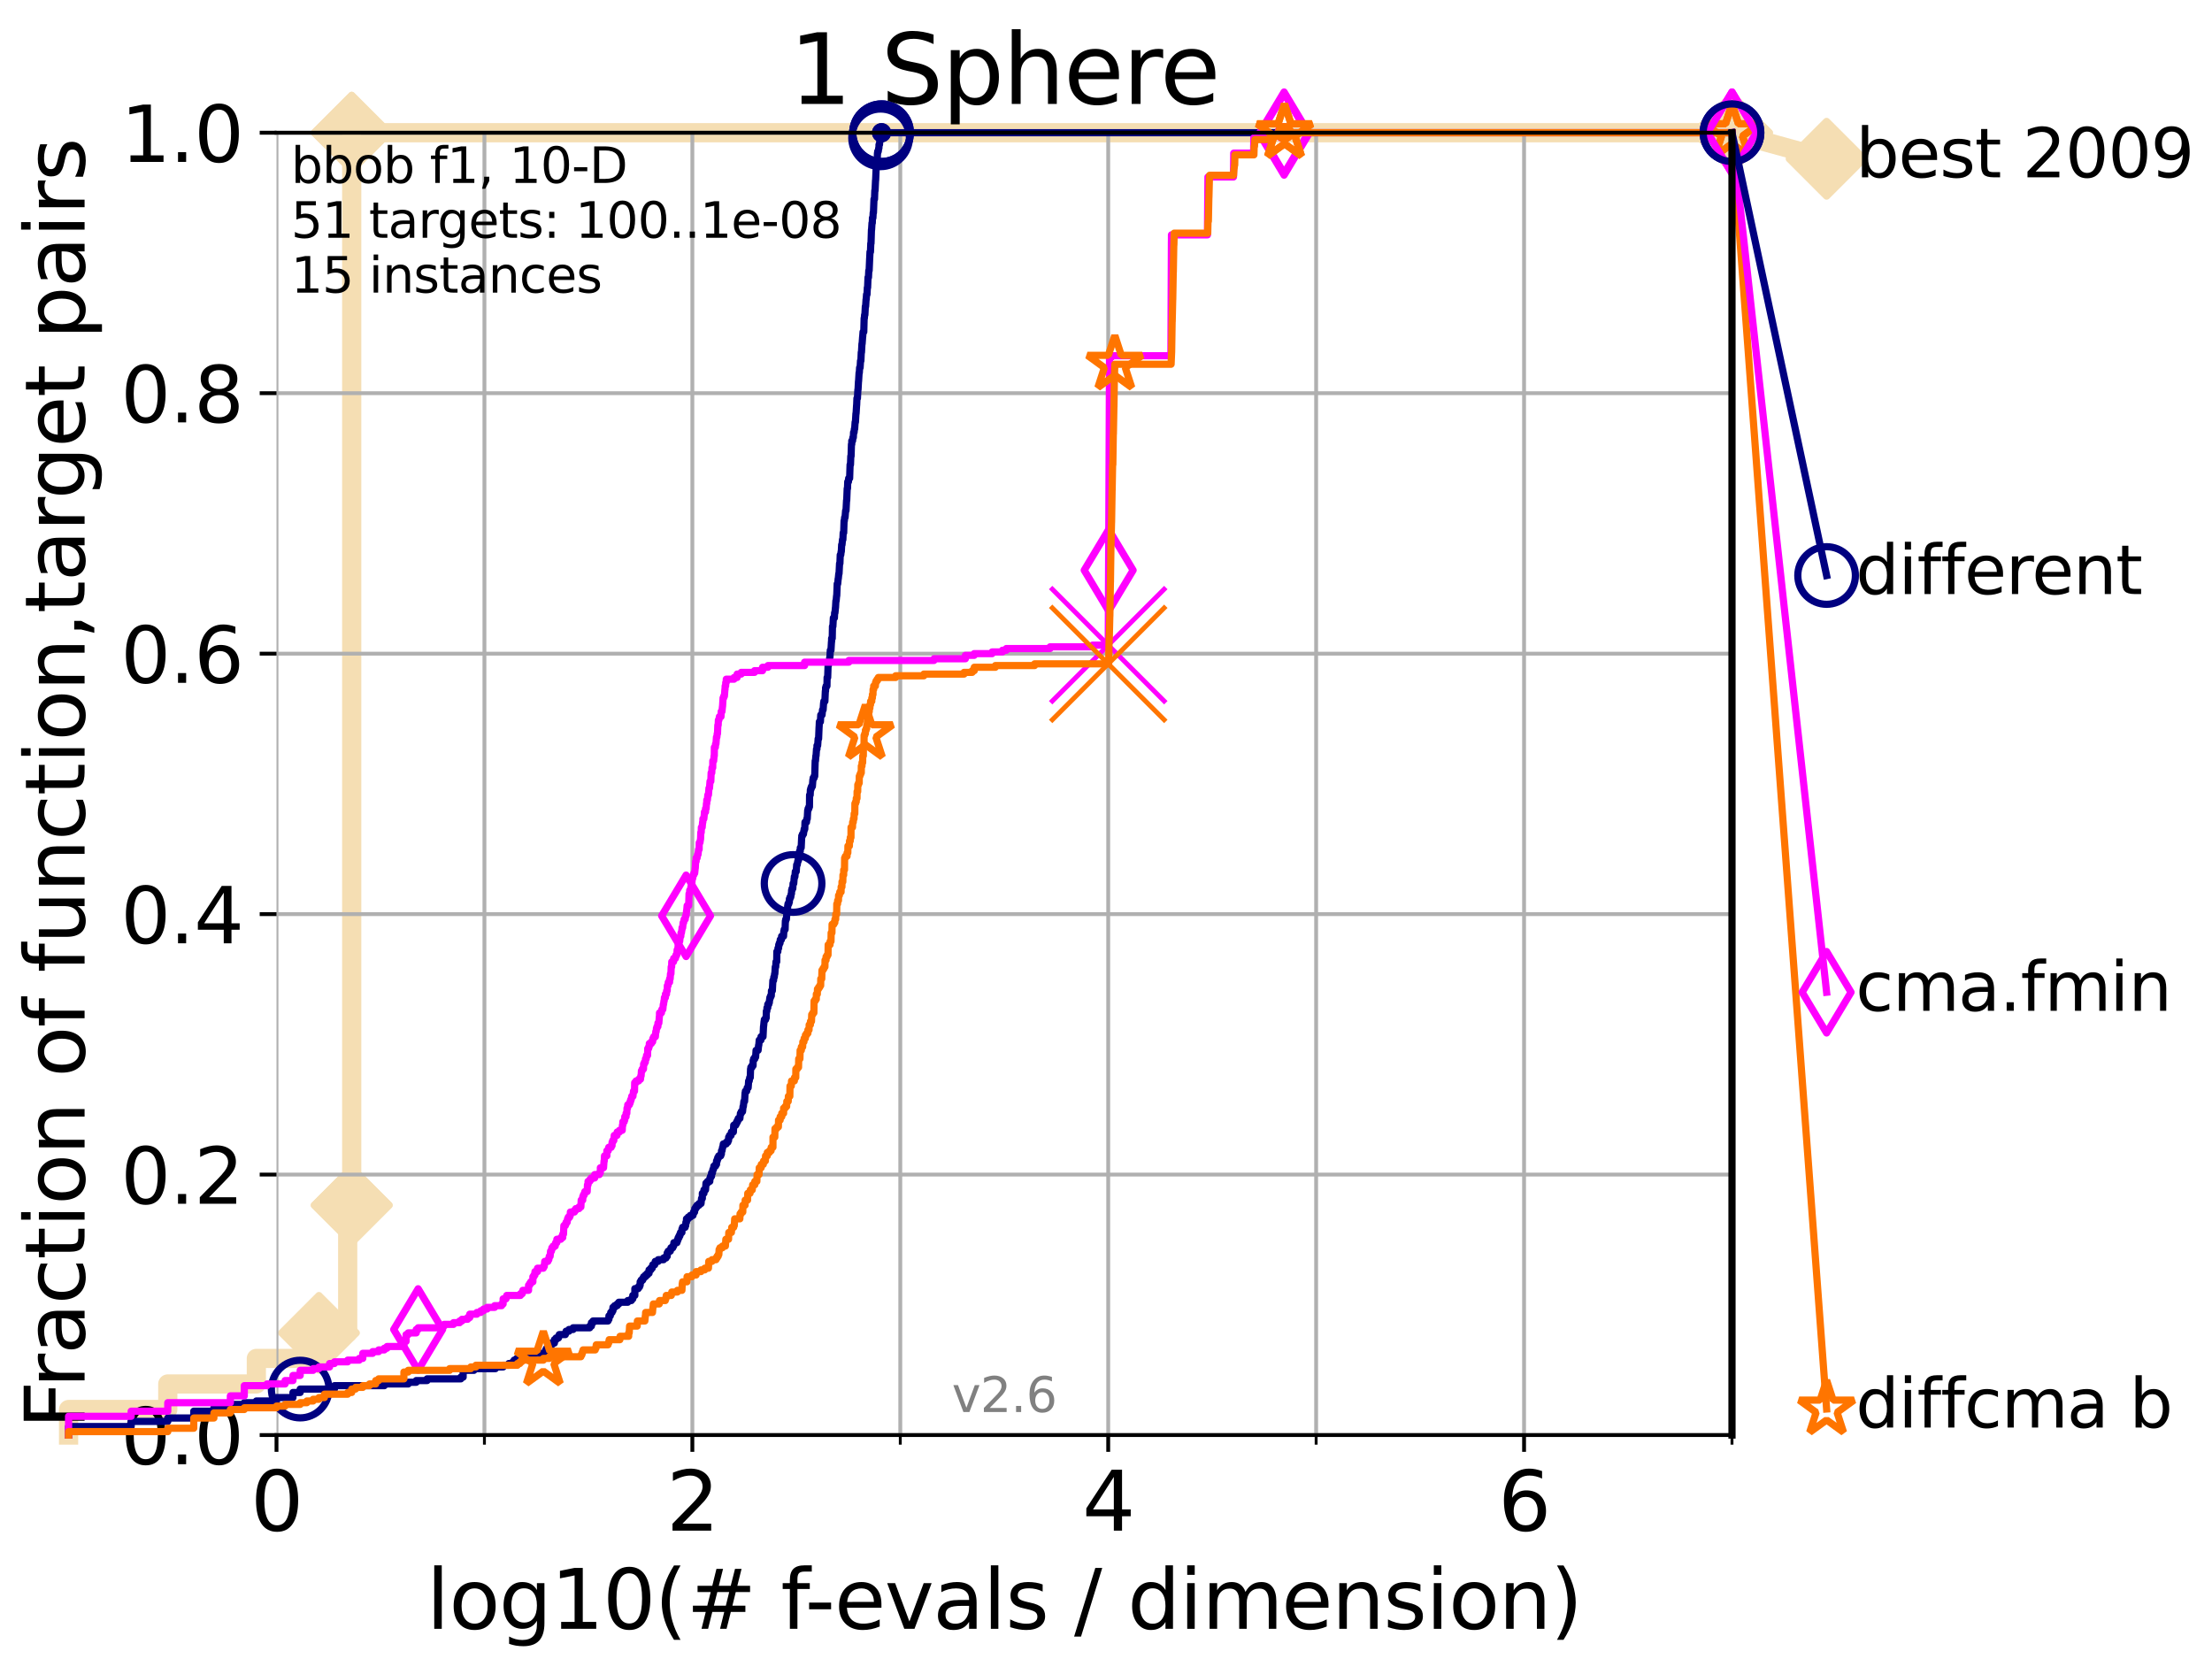<?xml version="1.0" encoding="utf-8" standalone="no"?>
<!DOCTYPE svg PUBLIC "-//W3C//DTD SVG 1.1//EN"
  "http://www.w3.org/Graphics/SVG/1.1/DTD/svg11.dtd">
<svg height="345.6pt" version="1.1" viewBox="0 0 460.8 345.6" width="460.8pt" xmlns="http://www.w3.org/2000/svg" xmlns:xlink="http://www.w3.org/1999/xlink">
 <defs>
  <style type="text/css">*{stroke-linecap:butt;stroke-linejoin:round;}</style>
 </defs>
 <g id="figure_1">
  <g id="patch_1">
   <path d="M 0 345.6 
L 460.8 345.6 
L 460.8 0 
L 0 0 
z
" style="fill:#ffffff;"/>
  </g>
  <g id="axes_1">
   <g id="patch_2">
    <path d="M 57.6 298.944 
L 360.806 298.944 
L 360.806 27.648 
L 57.6 27.648 
z
" style="fill:#ffffff;"/>
   </g>
   <g id="line2d_1">
    <path d="M 14.285 298.944 
L 14.285 293.624 
L 34.951 293.624 
L 34.951 288.305 
L 53.402 288.305 
L 53.402 282.985 
L 66.441 282.985 
L 66.441 277.666 
L 72.432 277.666 
L 72.432 251.068 
L 73.268 251.068 
L 73.268 27.648 
L 360.806 27.648 
" style="fill:none;stroke:#f5deb3;stroke-linecap:square;stroke-width:4;"/>
   </g>
   <g id="line2d_2">
    <defs>
     <path d="M -0 7.778 
L 7.778 0 
L 0 -7.778 
L -7.778 -0 
z
" id="m915bc50585" style="stroke:#f5deb3;stroke-linejoin:miter;stroke-width:1.5;"/>
    </defs>
    <g>
     <use style="fill:#f5deb3;stroke:#f5deb3;stroke-linejoin:miter;stroke-width:1.5;" x="66.441" xlink:href="#m915bc50585" y="277.666"/>
     <use style="fill:#f5deb3;stroke:#f5deb3;stroke-linejoin:miter;stroke-width:1.5;" x="73.268" xlink:href="#m915bc50585" y="251.068"/>
     <use style="fill:#f5deb3;stroke:#f5deb3;stroke-linejoin:miter;stroke-width:1.5;" x="73.268" xlink:href="#m915bc50585" y="251.068"/>
     <use style="fill:#f5deb3;stroke:#f5deb3;stroke-linejoin:miter;stroke-width:1.5;" x="73.268" xlink:href="#m915bc50585" y="27.648"/>
     <use style="fill:#f5deb3;stroke:#f5deb3;stroke-linejoin:miter;stroke-width:1.5;" x="73.268" xlink:href="#m915bc50585" y="27.648"/>
     <use style="fill:#f5deb3;stroke:#f5deb3;stroke-linejoin:miter;stroke-width:1.5;" x="360.806" xlink:href="#m915bc50585" y="27.648"/>
    </g>
   </g>
   <g id="line2d_3">
    <path style="fill:none;stroke:#f5deb3;stroke-linecap:square;stroke-width:4;"/>
    <g/>
   </g>
   <g id="line2d_4">
    <path d="M 360.806 27.648 
L 380.515 33.074 
" style="fill:none;stroke:#f5deb3;stroke-linecap:square;stroke-width:4;"/>
    <g>
     <use style="fill:#f5deb3;stroke:#f5deb3;stroke-linejoin:miter;stroke-width:1.5;" x="360.806" xlink:href="#m915bc50585" y="27.648"/>
     <use style="fill:#f5deb3;stroke:#f5deb3;stroke-linejoin:miter;stroke-width:1.5;" x="380.515" xlink:href="#m915bc50585" y="33.074"/>
    </g>
   </g>
   <g id="matplotlib.axis_1">
    <g id="xtick_1">
     <g id="line2d_5">
      <path clip-path="url(#p7837a07004)" d="M 57.6 298.944 
L 57.6 27.648 
" style="fill:none;stroke:#b0b0b0;stroke-linecap:square;stroke-width:0.8;"/>
     </g>
     <g id="line2d_6">
      <defs>
       <path d="M 0 0 
L 0 3.5 
" id="m1cde27b291" style="stroke:#000000;stroke-width:0.8;"/>
      </defs>
      <g>
       <use style="stroke:#000000;stroke-width:0.8;" x="57.6" xlink:href="#m1cde27b291" y="298.944"/>
      </g>
     </g>
     <g id="text_1">
      <!-- 0 -->
      <g transform="translate(52.192 318.861)scale(0.17 -0.17)">
       <defs>
        <path d="M 2034 4250 
Q 1547 4250 1301 3770 
Q 1056 3291 1056 2328 
Q 1056 1369 1301 889 
Q 1547 409 2034 409 
Q 2525 409 2770 889 
Q 3016 1369 3016 2328 
Q 3016 3291 2770 3770 
Q 2525 4250 2034 4250 
z
M 2034 4750 
Q 2819 4750 3233 4129 
Q 3647 3509 3647 2328 
Q 3647 1150 3233 529 
Q 2819 -91 2034 -91 
Q 1250 -91 836 529 
Q 422 1150 422 2328 
Q 422 3509 836 4129 
Q 1250 4750 2034 4750 
z
" id="DejaVuSans-30" transform="scale(0.016)"/>
       </defs>
       <use xlink:href="#DejaVuSans-30"/>
      </g>
     </g>
    </g>
    <g id="xtick_2">
     <g id="line2d_7">
      <path clip-path="url(#p7837a07004)" d="M 144.23 298.944 
L 144.23 27.648 
" style="fill:none;stroke:#b0b0b0;stroke-linecap:square;stroke-width:0.8;"/>
     </g>
     <g id="line2d_8">
      <g>
       <use style="stroke:#000000;stroke-width:0.8;" x="144.23" xlink:href="#m1cde27b291" y="298.944"/>
      </g>
     </g>
     <g id="text_2">
      <!-- 2 -->
      <g transform="translate(138.822 318.861)scale(0.17 -0.17)">
       <defs>
        <path d="M 1228 531 
L 3431 531 
L 3431 0 
L 469 0 
L 469 531 
Q 828 903 1448 1529 
Q 2069 2156 2228 2338 
Q 2531 2678 2651 2914 
Q 2772 3150 2772 3378 
Q 2772 3750 2511 3984 
Q 2250 4219 1831 4219 
Q 1534 4219 1204 4116 
Q 875 4013 500 3803 
L 500 4441 
Q 881 4594 1212 4672 
Q 1544 4750 1819 4750 
Q 2544 4750 2975 4387 
Q 3406 4025 3406 3419 
Q 3406 3131 3298 2873 
Q 3191 2616 2906 2266 
Q 2828 2175 2409 1742 
Q 1991 1309 1228 531 
z
" id="DejaVuSans-32" transform="scale(0.016)"/>
       </defs>
       <use xlink:href="#DejaVuSans-32"/>
      </g>
     </g>
    </g>
    <g id="xtick_3">
     <g id="line2d_9">
      <path clip-path="url(#p7837a07004)" d="M 230.861 298.944 
L 230.861 27.648 
" style="fill:none;stroke:#b0b0b0;stroke-linecap:square;stroke-width:0.8;"/>
     </g>
     <g id="line2d_10">
      <g>
       <use style="stroke:#000000;stroke-width:0.8;" x="230.861" xlink:href="#m1cde27b291" y="298.944"/>
      </g>
     </g>
     <g id="text_3">
      <!-- 4 -->
      <g transform="translate(225.453 318.861)scale(0.17 -0.17)">
       <defs>
        <path d="M 2419 4116 
L 825 1625 
L 2419 1625 
L 2419 4116 
z
M 2253 4666 
L 3047 4666 
L 3047 1625 
L 3713 1625 
L 3713 1100 
L 3047 1100 
L 3047 0 
L 2419 0 
L 2419 1100 
L 313 1100 
L 313 1709 
L 2253 4666 
z
" id="DejaVuSans-34" transform="scale(0.016)"/>
       </defs>
       <use xlink:href="#DejaVuSans-34"/>
      </g>
     </g>
    </g>
    <g id="xtick_4">
     <g id="line2d_11">
      <path clip-path="url(#p7837a07004)" d="M 317.491 298.944 
L 317.491 27.648 
" style="fill:none;stroke:#b0b0b0;stroke-linecap:square;stroke-width:0.8;"/>
     </g>
     <g id="line2d_12">
      <g>
       <use style="stroke:#000000;stroke-width:0.8;" x="317.491" xlink:href="#m1cde27b291" y="298.944"/>
      </g>
     </g>
     <g id="text_4">
      <!-- 6 -->
      <g transform="translate(312.083 318.861)scale(0.17 -0.17)">
       <defs>
        <path d="M 2113 2584 
Q 1688 2584 1439 2293 
Q 1191 2003 1191 1497 
Q 1191 994 1439 701 
Q 1688 409 2113 409 
Q 2538 409 2786 701 
Q 3034 994 3034 1497 
Q 3034 2003 2786 2293 
Q 2538 2584 2113 2584 
z
M 3366 4563 
L 3366 3988 
Q 3128 4100 2886 4159 
Q 2644 4219 2406 4219 
Q 1781 4219 1451 3797 
Q 1122 3375 1075 2522 
Q 1259 2794 1537 2939 
Q 1816 3084 2150 3084 
Q 2853 3084 3261 2657 
Q 3669 2231 3669 1497 
Q 3669 778 3244 343 
Q 2819 -91 2113 -91 
Q 1303 -91 875 529 
Q 447 1150 447 2328 
Q 447 3434 972 4092 
Q 1497 4750 2381 4750 
Q 2619 4750 2861 4703 
Q 3103 4656 3366 4563 
z
" id="DejaVuSans-36" transform="scale(0.016)"/>
       </defs>
       <use xlink:href="#DejaVuSans-36"/>
      </g>
     </g>
    </g>
    <g id="xtick_5">
     <g id="line2d_13">
      <path clip-path="url(#p7837a07004)" d="M 100.915 298.944 
L 100.915 27.648 
" style="fill:none;stroke:#b0b0b0;stroke-linecap:square;stroke-width:0.8;"/>
     </g>
     <g id="line2d_14">
      <defs>
       <path d="M 0 0 
L 0 2 
" id="me6252ff38e" style="stroke:#000000;stroke-width:0.6;"/>
      </defs>
      <g>
       <use style="stroke:#000000;stroke-width:0.6;" x="100.915" xlink:href="#me6252ff38e" y="298.944"/>
      </g>
     </g>
    </g>
    <g id="xtick_6">
     <g id="line2d_15">
      <path clip-path="url(#p7837a07004)" d="M 187.546 298.944 
L 187.546 27.648 
" style="fill:none;stroke:#b0b0b0;stroke-linecap:square;stroke-width:0.8;"/>
     </g>
     <g id="line2d_16">
      <g>
       <use style="stroke:#000000;stroke-width:0.6;" x="187.546" xlink:href="#me6252ff38e" y="298.944"/>
      </g>
     </g>
    </g>
    <g id="xtick_7">
     <g id="line2d_17">
      <path clip-path="url(#p7837a07004)" d="M 274.176 298.944 
L 274.176 27.648 
" style="fill:none;stroke:#b0b0b0;stroke-linecap:square;stroke-width:0.8;"/>
     </g>
     <g id="line2d_18">
      <g>
       <use style="stroke:#000000;stroke-width:0.6;" x="274.176" xlink:href="#me6252ff38e" y="298.944"/>
      </g>
     </g>
    </g>
    <g id="xtick_8">
     <g id="line2d_19">
      <path clip-path="url(#p7837a07004)" d="M 360.806 298.944 
L 360.806 27.648 
" style="fill:none;stroke:#b0b0b0;stroke-linecap:square;stroke-width:0.8;"/>
     </g>
     <g id="line2d_20">
      <g>
       <use style="stroke:#000000;stroke-width:0.6;" x="360.806" xlink:href="#me6252ff38e" y="298.944"/>
      </g>
     </g>
    </g>
    <g id="text_5">
     <!-- log10(# f-evals / dimension) -->
     <g transform="translate(88.823 339.314)scale(0.17 -0.17)">
      <defs>
       <path d="M 603 4863 
L 1178 4863 
L 1178 0 
L 603 0 
L 603 4863 
z
" id="DejaVuSans-6c" transform="scale(0.016)"/>
       <path d="M 1959 3097 
Q 1497 3097 1228 2736 
Q 959 2375 959 1747 
Q 959 1119 1226 758 
Q 1494 397 1959 397 
Q 2419 397 2687 759 
Q 2956 1122 2956 1747 
Q 2956 2369 2687 2733 
Q 2419 3097 1959 3097 
z
M 1959 3584 
Q 2709 3584 3137 3096 
Q 3566 2609 3566 1747 
Q 3566 888 3137 398 
Q 2709 -91 1959 -91 
Q 1206 -91 779 398 
Q 353 888 353 1747 
Q 353 2609 779 3096 
Q 1206 3584 1959 3584 
z
" id="DejaVuSans-6f" transform="scale(0.016)"/>
       <path d="M 2906 1791 
Q 2906 2416 2648 2759 
Q 2391 3103 1925 3103 
Q 1463 3103 1205 2759 
Q 947 2416 947 1791 
Q 947 1169 1205 825 
Q 1463 481 1925 481 
Q 2391 481 2648 825 
Q 2906 1169 2906 1791 
z
M 3481 434 
Q 3481 -459 3084 -895 
Q 2688 -1331 1869 -1331 
Q 1566 -1331 1297 -1286 
Q 1028 -1241 775 -1147 
L 775 -588 
Q 1028 -725 1275 -790 
Q 1522 -856 1778 -856 
Q 2344 -856 2625 -561 
Q 2906 -266 2906 331 
L 2906 616 
Q 2728 306 2450 153 
Q 2172 0 1784 0 
Q 1141 0 747 490 
Q 353 981 353 1791 
Q 353 2603 747 3093 
Q 1141 3584 1784 3584 
Q 2172 3584 2450 3431 
Q 2728 3278 2906 2969 
L 2906 3500 
L 3481 3500 
L 3481 434 
z
" id="DejaVuSans-67" transform="scale(0.016)"/>
       <path d="M 794 531 
L 1825 531 
L 1825 4091 
L 703 3866 
L 703 4441 
L 1819 4666 
L 2450 4666 
L 2450 531 
L 3481 531 
L 3481 0 
L 794 0 
L 794 531 
z
" id="DejaVuSans-31" transform="scale(0.016)"/>
       <path d="M 1984 4856 
Q 1566 4138 1362 3434 
Q 1159 2731 1159 2009 
Q 1159 1288 1364 580 
Q 1569 -128 1984 -844 
L 1484 -844 
Q 1016 -109 783 600 
Q 550 1309 550 2009 
Q 550 2706 781 3412 
Q 1013 4119 1484 4856 
L 1984 4856 
z
" id="DejaVuSans-28" transform="scale(0.016)"/>
       <path d="M 3272 2816 
L 2363 2816 
L 2100 1772 
L 3016 1772 
L 3272 2816 
z
M 2803 4594 
L 2478 3297 
L 3391 3297 
L 3719 4594 
L 4219 4594 
L 3897 3297 
L 4872 3297 
L 4872 2816 
L 3775 2816 
L 3519 1772 
L 4513 1772 
L 4513 1294 
L 3397 1294 
L 3072 0 
L 2572 0 
L 2894 1294 
L 1978 1294 
L 1656 0 
L 1153 0 
L 1478 1294 
L 494 1294 
L 494 1772 
L 1594 1772 
L 1856 2816 
L 850 2816 
L 850 3297 
L 1978 3297 
L 2297 4594 
L 2803 4594 
z
" id="DejaVuSans-23" transform="scale(0.016)"/>
       <path id="DejaVuSans-20" transform="scale(0.016)"/>
       <path d="M 2375 4863 
L 2375 4384 
L 1825 4384 
Q 1516 4384 1395 4259 
Q 1275 4134 1275 3809 
L 1275 3500 
L 2222 3500 
L 2222 3053 
L 1275 3053 
L 1275 0 
L 697 0 
L 697 3053 
L 147 3053 
L 147 3500 
L 697 3500 
L 697 3744 
Q 697 4328 969 4595 
Q 1241 4863 1831 4863 
L 2375 4863 
z
" id="DejaVuSans-66" transform="scale(0.016)"/>
       <path d="M 313 2009 
L 1997 2009 
L 1997 1497 
L 313 1497 
L 313 2009 
z
" id="DejaVuSans-2d" transform="scale(0.016)"/>
       <path d="M 3597 1894 
L 3597 1613 
L 953 1613 
Q 991 1019 1311 708 
Q 1631 397 2203 397 
Q 2534 397 2845 478 
Q 3156 559 3463 722 
L 3463 178 
Q 3153 47 2828 -22 
Q 2503 -91 2169 -91 
Q 1331 -91 842 396 
Q 353 884 353 1716 
Q 353 2575 817 3079 
Q 1281 3584 2069 3584 
Q 2775 3584 3186 3129 
Q 3597 2675 3597 1894 
z
M 3022 2063 
Q 3016 2534 2758 2815 
Q 2500 3097 2075 3097 
Q 1594 3097 1305 2825 
Q 1016 2553 972 2059 
L 3022 2063 
z
" id="DejaVuSans-65" transform="scale(0.016)"/>
       <path d="M 191 3500 
L 800 3500 
L 1894 563 
L 2988 3500 
L 3597 3500 
L 2284 0 
L 1503 0 
L 191 3500 
z
" id="DejaVuSans-76" transform="scale(0.016)"/>
       <path d="M 2194 1759 
Q 1497 1759 1228 1600 
Q 959 1441 959 1056 
Q 959 750 1161 570 
Q 1363 391 1709 391 
Q 2188 391 2477 730 
Q 2766 1069 2766 1631 
L 2766 1759 
L 2194 1759 
z
M 3341 1997 
L 3341 0 
L 2766 0 
L 2766 531 
Q 2569 213 2275 61 
Q 1981 -91 1556 -91 
Q 1019 -91 701 211 
Q 384 513 384 1019 
Q 384 1609 779 1909 
Q 1175 2209 1959 2209 
L 2766 2209 
L 2766 2266 
Q 2766 2663 2505 2880 
Q 2244 3097 1772 3097 
Q 1472 3097 1187 3025 
Q 903 2953 641 2809 
L 641 3341 
Q 956 3463 1253 3523 
Q 1550 3584 1831 3584 
Q 2591 3584 2966 3190 
Q 3341 2797 3341 1997 
z
" id="DejaVuSans-61" transform="scale(0.016)"/>
       <path d="M 2834 3397 
L 2834 2853 
Q 2591 2978 2328 3040 
Q 2066 3103 1784 3103 
Q 1356 3103 1142 2972 
Q 928 2841 928 2578 
Q 928 2378 1081 2264 
Q 1234 2150 1697 2047 
L 1894 2003 
Q 2506 1872 2764 1633 
Q 3022 1394 3022 966 
Q 3022 478 2636 193 
Q 2250 -91 1575 -91 
Q 1294 -91 989 -36 
Q 684 19 347 128 
L 347 722 
Q 666 556 975 473 
Q 1284 391 1588 391 
Q 1994 391 2212 530 
Q 2431 669 2431 922 
Q 2431 1156 2273 1281 
Q 2116 1406 1581 1522 
L 1381 1569 
Q 847 1681 609 1914 
Q 372 2147 372 2553 
Q 372 3047 722 3315 
Q 1072 3584 1716 3584 
Q 2034 3584 2315 3537 
Q 2597 3491 2834 3397 
z
" id="DejaVuSans-73" transform="scale(0.016)"/>
       <path d="M 1625 4666 
L 2156 4666 
L 531 -594 
L 0 -594 
L 1625 4666 
z
" id="DejaVuSans-2f" transform="scale(0.016)"/>
       <path d="M 2906 2969 
L 2906 4863 
L 3481 4863 
L 3481 0 
L 2906 0 
L 2906 525 
Q 2725 213 2448 61 
Q 2172 -91 1784 -91 
Q 1150 -91 751 415 
Q 353 922 353 1747 
Q 353 2572 751 3078 
Q 1150 3584 1784 3584 
Q 2172 3584 2448 3432 
Q 2725 3281 2906 2969 
z
M 947 1747 
Q 947 1113 1208 752 
Q 1469 391 1925 391 
Q 2381 391 2643 752 
Q 2906 1113 2906 1747 
Q 2906 2381 2643 2742 
Q 2381 3103 1925 3103 
Q 1469 3103 1208 2742 
Q 947 2381 947 1747 
z
" id="DejaVuSans-64" transform="scale(0.016)"/>
       <path d="M 603 3500 
L 1178 3500 
L 1178 0 
L 603 0 
L 603 3500 
z
M 603 4863 
L 1178 4863 
L 1178 4134 
L 603 4134 
L 603 4863 
z
" id="DejaVuSans-69" transform="scale(0.016)"/>
       <path d="M 3328 2828 
Q 3544 3216 3844 3400 
Q 4144 3584 4550 3584 
Q 5097 3584 5394 3201 
Q 5691 2819 5691 2113 
L 5691 0 
L 5113 0 
L 5113 2094 
Q 5113 2597 4934 2840 
Q 4756 3084 4391 3084 
Q 3944 3084 3684 2787 
Q 3425 2491 3425 1978 
L 3425 0 
L 2847 0 
L 2847 2094 
Q 2847 2600 2669 2842 
Q 2491 3084 2119 3084 
Q 1678 3084 1418 2786 
Q 1159 2488 1159 1978 
L 1159 0 
L 581 0 
L 581 3500 
L 1159 3500 
L 1159 2956 
Q 1356 3278 1631 3431 
Q 1906 3584 2284 3584 
Q 2666 3584 2933 3390 
Q 3200 3197 3328 2828 
z
" id="DejaVuSans-6d" transform="scale(0.016)"/>
       <path d="M 3513 2113 
L 3513 0 
L 2938 0 
L 2938 2094 
Q 2938 2591 2744 2837 
Q 2550 3084 2163 3084 
Q 1697 3084 1428 2787 
Q 1159 2491 1159 1978 
L 1159 0 
L 581 0 
L 581 3500 
L 1159 3500 
L 1159 2956 
Q 1366 3272 1645 3428 
Q 1925 3584 2291 3584 
Q 2894 3584 3203 3211 
Q 3513 2838 3513 2113 
z
" id="DejaVuSans-6e" transform="scale(0.016)"/>
       <path d="M 513 4856 
L 1013 4856 
Q 1481 4119 1714 3412 
Q 1947 2706 1947 2009 
Q 1947 1309 1714 600 
Q 1481 -109 1013 -844 
L 513 -844 
Q 928 -128 1133 580 
Q 1338 1288 1338 2009 
Q 1338 2731 1133 3434 
Q 928 4138 513 4856 
z
" id="DejaVuSans-29" transform="scale(0.016)"/>
      </defs>
      <use xlink:href="#DejaVuSans-6c"/>
      <use x="27.783" xlink:href="#DejaVuSans-6f"/>
      <use x="88.965" xlink:href="#DejaVuSans-67"/>
      <use x="152.441" xlink:href="#DejaVuSans-31"/>
      <use x="216.064" xlink:href="#DejaVuSans-30"/>
      <use x="279.688" xlink:href="#DejaVuSans-28"/>
      <use x="318.701" xlink:href="#DejaVuSans-23"/>
      <use x="402.49" xlink:href="#DejaVuSans-20"/>
      <use x="434.277" xlink:href="#DejaVuSans-66"/>
      <use x="463.982" xlink:href="#DejaVuSans-2d"/>
      <use x="500.066" xlink:href="#DejaVuSans-65"/>
      <use x="561.59" xlink:href="#DejaVuSans-76"/>
      <use x="620.77" xlink:href="#DejaVuSans-61"/>
      <use x="682.049" xlink:href="#DejaVuSans-6c"/>
      <use x="709.832" xlink:href="#DejaVuSans-73"/>
      <use x="761.932" xlink:href="#DejaVuSans-20"/>
      <use x="793.719" xlink:href="#DejaVuSans-2f"/>
      <use x="827.41" xlink:href="#DejaVuSans-20"/>
      <use x="859.197" xlink:href="#DejaVuSans-64"/>
      <use x="922.674" xlink:href="#DejaVuSans-69"/>
      <use x="950.457" xlink:href="#DejaVuSans-6d"/>
      <use x="1047.869" xlink:href="#DejaVuSans-65"/>
      <use x="1109.393" xlink:href="#DejaVuSans-6e"/>
      <use x="1172.771" xlink:href="#DejaVuSans-73"/>
      <use x="1224.871" xlink:href="#DejaVuSans-69"/>
      <use x="1252.654" xlink:href="#DejaVuSans-6f"/>
      <use x="1313.836" xlink:href="#DejaVuSans-6e"/>
      <use x="1377.215" xlink:href="#DejaVuSans-29"/>
     </g>
    </g>
   </g>
   <g id="matplotlib.axis_2">
    <g id="ytick_1">
     <g id="line2d_21">
      <path clip-path="url(#p7837a07004)" d="M 57.6 298.944 
L 360.806 298.944 
" style="fill:none;stroke:#b0b0b0;stroke-linecap:square;stroke-width:0.8;"/>
     </g>
     <g id="line2d_22">
      <defs>
       <path d="M 0 0 
L -3.5 0 
" id="m4f077489f5" style="stroke:#000000;stroke-width:0.8;"/>
      </defs>
      <g>
       <use style="stroke:#000000;stroke-width:0.8;" x="57.6" xlink:href="#m4f077489f5" y="298.944"/>
      </g>
     </g>
     <g id="text_6">
      <!-- 0.0 -->
      <g transform="translate(25.155 305.023)scale(0.16 -0.16)">
       <defs>
        <path d="M 684 794 
L 1344 794 
L 1344 0 
L 684 0 
L 684 794 
z
" id="DejaVuSans-2e" transform="scale(0.016)"/>
       </defs>
       <use xlink:href="#DejaVuSans-30"/>
       <use x="63.623" xlink:href="#DejaVuSans-2e"/>
       <use x="95.41" xlink:href="#DejaVuSans-30"/>
      </g>
     </g>
    </g>
    <g id="ytick_2">
     <g id="line2d_23">
      <path clip-path="url(#p7837a07004)" d="M 57.6 244.685 
L 360.806 244.685 
" style="fill:none;stroke:#b0b0b0;stroke-linecap:square;stroke-width:0.8;"/>
     </g>
     <g id="line2d_24">
      <g>
       <use style="stroke:#000000;stroke-width:0.8;" x="57.6" xlink:href="#m4f077489f5" y="244.685"/>
      </g>
     </g>
     <g id="text_7">
      <!-- 0.2 -->
      <g transform="translate(25.155 250.764)scale(0.16 -0.16)">
       <use xlink:href="#DejaVuSans-30"/>
       <use x="63.623" xlink:href="#DejaVuSans-2e"/>
       <use x="95.41" xlink:href="#DejaVuSans-32"/>
      </g>
     </g>
    </g>
    <g id="ytick_3">
     <g id="line2d_25">
      <path clip-path="url(#p7837a07004)" d="M 57.6 190.426 
L 360.806 190.426 
" style="fill:none;stroke:#b0b0b0;stroke-linecap:square;stroke-width:0.8;"/>
     </g>
     <g id="line2d_26">
      <g>
       <use style="stroke:#000000;stroke-width:0.8;" x="57.6" xlink:href="#m4f077489f5" y="190.426"/>
      </g>
     </g>
     <g id="text_8">
      <!-- 0.4 -->
      <g transform="translate(25.155 196.504)scale(0.16 -0.16)">
       <use xlink:href="#DejaVuSans-30"/>
       <use x="63.623" xlink:href="#DejaVuSans-2e"/>
       <use x="95.41" xlink:href="#DejaVuSans-34"/>
      </g>
     </g>
    </g>
    <g id="ytick_4">
     <g id="line2d_27">
      <path clip-path="url(#p7837a07004)" d="M 57.6 136.166 
L 360.806 136.166 
" style="fill:none;stroke:#b0b0b0;stroke-linecap:square;stroke-width:0.8;"/>
     </g>
     <g id="line2d_28">
      <g>
       <use style="stroke:#000000;stroke-width:0.8;" x="57.6" xlink:href="#m4f077489f5" y="136.166"/>
      </g>
     </g>
     <g id="text_9">
      <!-- 0.6 -->
      <g transform="translate(25.155 142.245)scale(0.16 -0.16)">
       <use xlink:href="#DejaVuSans-30"/>
       <use x="63.623" xlink:href="#DejaVuSans-2e"/>
       <use x="95.41" xlink:href="#DejaVuSans-36"/>
      </g>
     </g>
    </g>
    <g id="ytick_5">
     <g id="line2d_29">
      <path clip-path="url(#p7837a07004)" d="M 57.6 81.907 
L 360.806 81.907 
" style="fill:none;stroke:#b0b0b0;stroke-linecap:square;stroke-width:0.8;"/>
     </g>
     <g id="line2d_30">
      <g>
       <use style="stroke:#000000;stroke-width:0.8;" x="57.6" xlink:href="#m4f077489f5" y="81.907"/>
      </g>
     </g>
     <g id="text_10">
      <!-- 0.8 -->
      <g transform="translate(25.155 87.986)scale(0.16 -0.16)">
       <defs>
        <path d="M 2034 2216 
Q 1584 2216 1326 1975 
Q 1069 1734 1069 1313 
Q 1069 891 1326 650 
Q 1584 409 2034 409 
Q 2484 409 2743 651 
Q 3003 894 3003 1313 
Q 3003 1734 2745 1975 
Q 2488 2216 2034 2216 
z
M 1403 2484 
Q 997 2584 770 2862 
Q 544 3141 544 3541 
Q 544 4100 942 4425 
Q 1341 4750 2034 4750 
Q 2731 4750 3128 4425 
Q 3525 4100 3525 3541 
Q 3525 3141 3298 2862 
Q 3072 2584 2669 2484 
Q 3125 2378 3379 2068 
Q 3634 1759 3634 1313 
Q 3634 634 3220 271 
Q 2806 -91 2034 -91 
Q 1263 -91 848 271 
Q 434 634 434 1313 
Q 434 1759 690 2068 
Q 947 2378 1403 2484 
z
M 1172 3481 
Q 1172 3119 1398 2916 
Q 1625 2713 2034 2713 
Q 2441 2713 2670 2916 
Q 2900 3119 2900 3481 
Q 2900 3844 2670 4047 
Q 2441 4250 2034 4250 
Q 1625 4250 1398 4047 
Q 1172 3844 1172 3481 
z
" id="DejaVuSans-38" transform="scale(0.016)"/>
       </defs>
       <use xlink:href="#DejaVuSans-30"/>
       <use x="63.623" xlink:href="#DejaVuSans-2e"/>
       <use x="95.41" xlink:href="#DejaVuSans-38"/>
      </g>
     </g>
    </g>
    <g id="ytick_6">
     <g id="line2d_31">
      <path clip-path="url(#p7837a07004)" d="M 57.6 27.648 
L 360.806 27.648 
" style="fill:none;stroke:#b0b0b0;stroke-linecap:square;stroke-width:0.8;"/>
     </g>
     <g id="line2d_32">
      <g>
       <use style="stroke:#000000;stroke-width:0.8;" x="57.6" xlink:href="#m4f077489f5" y="27.648"/>
      </g>
     </g>
     <g id="text_11">
      <!-- 1.0 -->
      <g transform="translate(25.155 33.727)scale(0.16 -0.16)">
       <use xlink:href="#DejaVuSans-31"/>
       <use x="63.623" xlink:href="#DejaVuSans-2e"/>
       <use x="95.41" xlink:href="#DejaVuSans-30"/>
      </g>
     </g>
    </g>
    <g id="text_12">
     <!-- Fraction of function,target pairs -->
     <g transform="translate(17.62 297.681)rotate(-90)scale(0.17 -0.17)">
      <defs>
       <path d="M 628 4666 
L 3309 4666 
L 3309 4134 
L 1259 4134 
L 1259 2759 
L 3109 2759 
L 3109 2228 
L 1259 2228 
L 1259 0 
L 628 0 
L 628 4666 
z
" id="DejaVuSans-46" transform="scale(0.016)"/>
       <path d="M 2631 2963 
Q 2534 3019 2420 3045 
Q 2306 3072 2169 3072 
Q 1681 3072 1420 2755 
Q 1159 2438 1159 1844 
L 1159 0 
L 581 0 
L 581 3500 
L 1159 3500 
L 1159 2956 
Q 1341 3275 1631 3429 
Q 1922 3584 2338 3584 
Q 2397 3584 2469 3576 
Q 2541 3569 2628 3553 
L 2631 2963 
z
" id="DejaVuSans-72" transform="scale(0.016)"/>
       <path d="M 3122 3366 
L 3122 2828 
Q 2878 2963 2633 3030 
Q 2388 3097 2138 3097 
Q 1578 3097 1268 2742 
Q 959 2388 959 1747 
Q 959 1106 1268 751 
Q 1578 397 2138 397 
Q 2388 397 2633 464 
Q 2878 531 3122 666 
L 3122 134 
Q 2881 22 2623 -34 
Q 2366 -91 2075 -91 
Q 1284 -91 818 406 
Q 353 903 353 1747 
Q 353 2603 823 3093 
Q 1294 3584 2113 3584 
Q 2378 3584 2631 3529 
Q 2884 3475 3122 3366 
z
" id="DejaVuSans-63" transform="scale(0.016)"/>
       <path d="M 1172 4494 
L 1172 3500 
L 2356 3500 
L 2356 3053 
L 1172 3053 
L 1172 1153 
Q 1172 725 1289 603 
Q 1406 481 1766 481 
L 2356 481 
L 2356 0 
L 1766 0 
Q 1100 0 847 248 
Q 594 497 594 1153 
L 594 3053 
L 172 3053 
L 172 3500 
L 594 3500 
L 594 4494 
L 1172 4494 
z
" id="DejaVuSans-74" transform="scale(0.016)"/>
       <path d="M 544 1381 
L 544 3500 
L 1119 3500 
L 1119 1403 
Q 1119 906 1312 657 
Q 1506 409 1894 409 
Q 2359 409 2629 706 
Q 2900 1003 2900 1516 
L 2900 3500 
L 3475 3500 
L 3475 0 
L 2900 0 
L 2900 538 
Q 2691 219 2414 64 
Q 2138 -91 1772 -91 
Q 1169 -91 856 284 
Q 544 659 544 1381 
z
M 1991 3584 
L 1991 3584 
z
" id="DejaVuSans-75" transform="scale(0.016)"/>
       <path d="M 750 794 
L 1409 794 
L 1409 256 
L 897 -744 
L 494 -744 
L 750 256 
L 750 794 
z
" id="DejaVuSans-2c" transform="scale(0.016)"/>
       <path d="M 1159 525 
L 1159 -1331 
L 581 -1331 
L 581 3500 
L 1159 3500 
L 1159 2969 
Q 1341 3281 1617 3432 
Q 1894 3584 2278 3584 
Q 2916 3584 3314 3078 
Q 3713 2572 3713 1747 
Q 3713 922 3314 415 
Q 2916 -91 2278 -91 
Q 1894 -91 1617 61 
Q 1341 213 1159 525 
z
M 3116 1747 
Q 3116 2381 2855 2742 
Q 2594 3103 2138 3103 
Q 1681 3103 1420 2742 
Q 1159 2381 1159 1747 
Q 1159 1113 1420 752 
Q 1681 391 2138 391 
Q 2594 391 2855 752 
Q 3116 1113 3116 1747 
z
" id="DejaVuSans-70" transform="scale(0.016)"/>
      </defs>
      <use xlink:href="#DejaVuSans-46"/>
      <use x="50.27" xlink:href="#DejaVuSans-72"/>
      <use x="91.383" xlink:href="#DejaVuSans-61"/>
      <use x="152.662" xlink:href="#DejaVuSans-63"/>
      <use x="207.643" xlink:href="#DejaVuSans-74"/>
      <use x="246.852" xlink:href="#DejaVuSans-69"/>
      <use x="274.635" xlink:href="#DejaVuSans-6f"/>
      <use x="335.816" xlink:href="#DejaVuSans-6e"/>
      <use x="399.195" xlink:href="#DejaVuSans-20"/>
      <use x="430.982" xlink:href="#DejaVuSans-6f"/>
      <use x="492.164" xlink:href="#DejaVuSans-66"/>
      <use x="527.369" xlink:href="#DejaVuSans-20"/>
      <use x="559.156" xlink:href="#DejaVuSans-66"/>
      <use x="594.361" xlink:href="#DejaVuSans-75"/>
      <use x="657.74" xlink:href="#DejaVuSans-6e"/>
      <use x="721.119" xlink:href="#DejaVuSans-63"/>
      <use x="776.1" xlink:href="#DejaVuSans-74"/>
      <use x="815.309" xlink:href="#DejaVuSans-69"/>
      <use x="843.092" xlink:href="#DejaVuSans-6f"/>
      <use x="904.273" xlink:href="#DejaVuSans-6e"/>
      <use x="967.652" xlink:href="#DejaVuSans-2c"/>
      <use x="999.439" xlink:href="#DejaVuSans-74"/>
      <use x="1038.648" xlink:href="#DejaVuSans-61"/>
      <use x="1099.928" xlink:href="#DejaVuSans-72"/>
      <use x="1139.291" xlink:href="#DejaVuSans-67"/>
      <use x="1202.768" xlink:href="#DejaVuSans-65"/>
      <use x="1264.291" xlink:href="#DejaVuSans-74"/>
      <use x="1303.5" xlink:href="#DejaVuSans-20"/>
      <use x="1335.287" xlink:href="#DejaVuSans-70"/>
      <use x="1398.764" xlink:href="#DejaVuSans-61"/>
      <use x="1460.043" xlink:href="#DejaVuSans-69"/>
      <use x="1487.826" xlink:href="#DejaVuSans-72"/>
      <use x="1528.939" xlink:href="#DejaVuSans-73"/>
     </g>
    </g>
   </g>
   <g id="line2d_33">
    <defs>
     <path d="M 0 1.5 
C 0.398 1.5 0.779 1.342 1.061 1.061 
C 1.342 0.779 1.5 0.398 1.5 0 
C 1.5 -0.398 1.342 -0.779 1.061 -1.061 
C 0.779 -1.342 0.398 -1.5 0 -1.5 
C -0.398 -1.5 -0.779 -1.342 -1.061 -1.061 
C -1.342 -0.779 -1.5 -0.398 -1.5 0 
C -1.5 0.398 -1.342 0.779 -1.061 1.061 
C -0.779 1.342 -0.398 1.5 0 1.5 
z
" id="m1c0d377e77" style="stroke:#f5deb3;"/>
    </defs>
    <g>
     <use style="fill:#f5deb3;stroke:#f5deb3;" x="73.268" xlink:href="#m1c0d377e77" y="27.648"/>
     <use style="fill:#f5deb3;stroke:#f5deb3;" x="73.268" xlink:href="#m1c0d377e77" y="27.648"/>
    </g>
   </g>
   <g id="line2d_34">
    <defs>
     <path d="M 0 1.5 
C 0.398 1.5 0.779 1.342 1.061 1.061 
C 1.342 0.779 1.5 0.398 1.5 0 
C 1.5 -0.398 1.342 -0.779 1.061 -1.061 
C 0.779 -1.342 0.398 -1.5 0 -1.5 
C -0.398 -1.5 -0.779 -1.342 -1.061 -1.061 
C -1.342 -0.779 -1.5 -0.398 -1.5 0 
C -1.5 0.398 -1.342 0.779 -1.061 1.061 
C -0.779 1.342 -0.398 1.5 0 1.5 
z
" id="mbd0c46526f" style="stroke:#000080;"/>
    </defs>
    <g>
     <use style="fill:#000080;stroke:#000080;" x="183.644" xlink:href="#mbd0c46526f" y="27.648"/>
     <use style="fill:#000080;stroke:#000080;" x="183.644" xlink:href="#mbd0c46526f" y="27.648"/>
    </g>
   </g>
   <g id="line2d_35">
    <path d="M 14.285 298.944 
L 14.285 297.171 
L 27.324 297.171 
L 27.324 296.107 
L 34.951 296.107 
L 34.951 295.398 
L 40.363 295.398 
L 40.363 293.979 
L 44.561 293.979 
L 44.561 293.27 
L 47.991 293.27 
L 47.991 292.561 
L 50.89 292.561 
L 50.89 292.206 
L 53.402 292.206 
L 53.402 291.851 
L 57.6 291.851 
L 57.6 291.142 
L 61.03 291.142 
L 61.03 290.078 
L 62.535 290.078 
L 62.535 289.369 
L 69.674 289.369 
L 69.674 288.66 
L 80.06 288.66 
L 80.06 288.305 
L 85.039 288.305 
L 85.039 287.95 
L 86.712 287.95 
L 86.712 287.596 
L 88.972 287.596 
L 88.972 287.241 
L 95.999 287.241 
L 95.999 286.886 
L 96.481 286.886 
L 96.481 285.468 
L 98.723 285.468 
L 98.723 285.113 
L 103.214 285.113 
L 103.214 284.759 
L 104.809 284.759 
L 104.809 284.404 
L 105.995 284.404 
L 105.995 284.049 
L 106.837 284.049 
L 106.837 283.695 
L 107.11 283.695 
L 107.11 283.34 
L 107.644 283.34 
L 107.644 282.985 
L 109.874 282.985 
L 109.874 282.276 
L 111.226 282.276 
L 111.226 281.922 
L 113.67 281.922 
L 113.67 281.212 
L 113.86 281.212 
L 113.86 280.858 
L 114.419 280.858 
L 114.419 280.503 
L 114.782 280.503 
L 114.782 279.794 
L 115.489 279.794 
L 115.489 279.084 
L 115.833 279.084 
L 115.833 278.73 
L 116.337 278.73 
L 116.337 278.375 
L 116.502 278.375 
L 116.502 278.021 
L 117.772 278.021 
L 117.772 277.666 
L 117.925 277.666 
L 117.925 277.311 
L 118.525 277.311 
L 118.525 276.957 
L 119.39 276.957 
L 119.39 276.602 
L 122.855 276.602 
L 122.855 276.247 
L 123.203 276.247 
L 123.203 275.538 
L 123.545 275.538 
L 123.545 275.183 
L 126.661 275.183 
L 126.661 274.829 
L 126.852 274.829 
L 126.852 274.12 
L 127.134 274.12 
L 127.227 273.41 
L 127.504 273.41 
L 127.504 273.056 
L 127.686 273.056 
L 127.686 272.346 
L 128.045 272.346 
L 128.045 271.992 
L 128.571 271.992 
L 128.571 271.637 
L 128.914 271.637 
L 128.914 271.282 
L 130.773 271.282 
L 130.773 270.928 
L 131.527 270.928 
L 131.527 270.573 
L 131.82 270.573 
L 131.82 269.864 
L 132.252 269.864 
L 132.252 268.445 
L 132.95 268.445 
L 132.95 268.091 
L 133.222 268.091 
L 133.222 267.736 
L 133.357 267.736 
L 133.357 267.027 
L 133.557 267.027 
L 133.557 266.672 
L 133.886 266.672 
L 133.886 266.318 
L 134.08 266.318 
L 134.08 265.963 
L 134.464 265.963 
L 134.464 265.608 
L 134.839 265.608 
L 134.839 265.254 
L 135.207 265.254 
L 135.207 264.544 
L 135.569 264.544 
L 135.569 264.19 
L 135.864 264.19 
L 135.864 263.835 
L 135.981 263.835 
L 135.981 263.48 
L 136.385 263.48 
L 136.385 263.126 
L 136.499 263.126 
L 136.499 262.771 
L 137.113 262.771 
L 137.113 262.417 
L 138.233 262.417 
L 138.233 262.062 
L 138.743 262.062 
L 138.743 261.707 
L 138.993 261.707 
L 138.993 260.998 
L 139.191 260.998 
L 139.191 260.643 
L 139.629 260.643 
L 139.629 260.289 
L 139.772 260.289 
L 139.772 259.934 
L 140.15 259.934 
L 140.15 259.579 
L 140.336 259.579 
L 140.382 258.87 
L 141.018 258.87 
L 141.018 258.516 
L 141.151 258.516 
L 141.151 258.161 
L 141.283 258.161 
L 141.283 257.806 
L 141.459 257.806 
L 141.459 257.452 
L 141.632 257.452 
L 141.632 257.097 
L 141.761 257.097 
L 141.761 256.742 
L 142.059 256.742 
L 142.059 256.033 
L 142.186 256.033 
L 142.186 255.678 
L 142.723 255.678 
L 142.723 255.324 
L 142.845 255.324 
L 142.885 254.615 
L 143.006 254.615 
L 143.006 253.905 
L 143.364 253.905 
L 143.364 253.551 
L 143.793 253.551 
L 143.793 253.196 
L 144.362 253.196 
L 144.362 252.841 
L 144.473 252.841 
L 144.473 252.487 
L 144.695 252.487 
L 144.732 251.778 
L 144.95 251.778 
L 144.95 251.423 
L 145.202 251.423 
L 145.202 251.068 
L 145.626 251.068 
L 145.626 250.714 
L 146.04 250.714 
L 146.143 249.65 
L 146.312 249.65 
L 146.312 248.586 
L 146.646 248.586 
L 146.646 247.877 
L 146.974 247.877 
L 147.071 246.458 
L 147.392 246.458 
L 147.392 246.103 
L 147.863 246.103 
L 147.894 245.394 
L 148.017 245.394 
L 148.017 245.039 
L 148.231 245.039 
L 148.231 244.33 
L 148.413 244.33 
L 148.503 243.621 
L 148.623 243.621 
L 148.712 242.912 
L 149.064 242.912 
L 149.064 242.557 
L 149.267 242.557 
L 149.267 241.848 
L 149.41 241.848 
L 149.41 241.493 
L 149.524 241.493 
L 149.524 241.138 
L 149.722 241.138 
L 149.722 240.784 
L 150.139 240.784 
L 150.139 240.429 
L 150.276 240.429 
L 150.303 239.72 
L 150.412 239.72 
L 150.52 239.011 
L 150.573 239.011 
L 150.681 238.301 
L 151.285 238.301 
L 151.285 237.947 
L 151.618 237.947 
L 151.618 237.592 
L 151.77 237.592 
L 151.795 236.883 
L 151.97 236.883 
L 151.97 236.528 
L 152.292 236.528 
L 152.365 235.819 
L 152.776 235.819 
L 152.847 234.4 
L 153.271 234.4 
L 153.271 234.046 
L 153.456 234.046 
L 153.456 233.691 
L 153.639 233.691 
L 153.639 233.336 
L 153.798 233.336 
L 153.798 232.982 
L 154.135 232.982 
L 154.246 231.918 
L 154.421 231.918 
L 154.421 231.563 
L 154.682 231.563 
L 154.79 230.499 
L 154.854 230.499 
L 154.961 229.435 
L 155.109 229.435 
L 155.214 227.662 
L 155.277 227.662 
L 155.277 227.308 
L 155.547 227.308 
L 155.65 226.598 
L 155.854 226.598 
L 155.955 225.18 
L 156.076 225.18 
L 156.176 224.471 
L 156.295 224.471 
L 156.354 222.697 
L 156.413 222.697 
L 156.413 222.343 
L 156.648 222.343 
L 156.648 221.988 
L 156.88 221.988 
L 156.899 220.924 
L 156.995 220.924 
L 156.995 220.57 
L 157.241 220.57 
L 157.241 220.215 
L 157.41 220.215 
L 157.503 218.796 
L 157.926 218.796 
L 158.034 217.733 
L 158.071 217.733 
L 158.161 216.669 
L 158.516 216.669 
L 158.534 215.959 
L 158.951 215.959 
L 159.054 213.832 
L 159.071 213.832 
L 159.173 212.768 
L 159.224 212.768 
L 159.224 212.413 
L 159.477 212.413 
L 159.477 212.058 
L 159.61 212.058 
L 159.643 210.64 
L 159.743 210.64 
L 159.776 209.931 
L 159.94 209.931 
L 159.94 209.221 
L 160.151 209.221 
L 160.151 208.867 
L 160.263 208.867 
L 160.327 208.157 
L 160.375 208.157 
L 160.375 207.803 
L 160.518 207.803 
L 160.518 207.448 
L 160.676 207.448 
L 160.707 206.384 
L 160.894 206.384 
L 161.003 204.256 
L 161.141 204.256 
L 161.202 203.547 
L 161.293 203.547 
L 161.369 202.838 
L 161.415 202.838 
L 161.505 201.419 
L 161.595 201.419 
L 161.654 200.355 
L 161.803 200.355 
L 161.832 198.228 
L 162.038 198.228 
L 162.067 197.518 
L 162.198 197.518 
L 162.227 196.809 
L 162.342 196.809 
L 162.342 196.454 
L 162.499 196.454 
L 162.542 195.745 
L 162.782 195.745 
L 162.824 195.036 
L 163.226 195.036 
L 163.281 193.972 
L 163.363 193.972 
L 163.363 193.617 
L 163.552 193.617 
L 163.606 191.844 
L 163.686 191.844 
L 163.686 191.49 
L 163.82 191.49 
L 163.925 190.071 
L 164.005 190.071 
L 164.096 188.652 
L 164.149 188.652 
L 164.149 188.298 
L 164.318 188.298 
L 164.318 187.943 
L 164.434 187.943 
L 164.446 187.234 
L 164.574 187.234 
L 164.574 186.879 
L 164.727 186.879 
L 164.828 186.17 
L 164.878 186.17 
L 164.903 185.461 
L 164.991 185.461 
L 164.991 185.106 
L 165.152 185.106 
L 165.214 184.042 
L 165.349 184.042 
L 165.435 182.978 
L 165.471 182.978 
L 165.471 182.624 
L 165.593 182.624 
L 165.677 181.56 
L 165.868 181.56 
L 165.964 180.141 
L 166.082 180.141 
L 166.176 179.432 
L 166.257 179.432 
L 166.257 179.077 
L 166.397 179.077 
L 166.489 178.013 
L 166.535 178.013 
L 166.558 177.304 
L 166.707 177.304 
L 166.718 176.595 
L 166.9 176.595 
L 167.001 174.467 
L 167.023 174.467 
L 167.023 174.112 
L 167.168 174.112 
L 167.168 173.758 
L 167.378 173.758 
L 167.455 173.048 
L 167.521 173.048 
L 167.521 172.694 
L 167.651 172.694 
L 167.694 171.275 
L 168.005 171.275 
L 168.069 170.566 
L 168.164 170.566 
L 168.259 168.793 
L 168.342 168.793 
L 168.342 168.438 
L 168.498 168.438 
L 168.498 168.084 
L 168.622 168.084 
L 168.653 165.601 
L 168.776 165.601 
L 168.817 164.537 
L 168.908 164.537 
L 168.908 164.183 
L 169.039 164.183 
L 169.039 163.828 
L 169.23 163.828 
L 169.339 162.409 
L 169.398 162.409 
L 169.398 162.055 
L 169.595 162.055 
L 169.595 161.7 
L 169.721 161.7 
L 169.818 158.508 
L 169.876 158.508 
L 169.962 157.445 
L 170.001 157.445 
L 170.096 156.026 
L 170.191 156.026 
L 170.191 155.317 
L 170.332 155.317 
L 170.435 153.898 
L 170.528 153.898 
L 170.63 151.416 
L 170.64 151.416 
L 170.686 150.352 
L 170.906 150.352 
L 170.979 148.933 
L 171.249 148.933 
L 171.347 147.869 
L 171.471 147.869 
L 171.568 146.451 
L 171.621 146.451 
L 171.621 146.096 
L 171.839 146.096 
L 171.934 143.968 
L 171.977 143.968 
L 171.986 143.259 
L 172.089 143.259 
L 172.089 142.904 
L 172.268 142.904 
L 172.302 141.131 
L 172.42 141.131 
L 172.504 138.649 
L 172.57 138.649 
L 172.595 137.94 
L 172.753 137.94 
L 172.86 136.876 
L 172.893 136.876 
L 172.966 135.457 
L 173.105 135.457 
L 173.21 133.684 
L 173.234 133.684 
L 173.242 132.975 
L 173.37 132.975 
L 173.418 130.492 
L 173.506 130.492 
L 173.601 128.719 
L 173.821 128.719 
L 173.867 127.655 
L 173.937 127.655 
L 174.038 126.591 
L 174.053 126.591 
L 174.13 125.173 
L 174.184 125.173 
L 174.276 124.109 
L 174.306 124.109 
L 174.405 121.626 
L 174.503 121.626 
L 174.608 120.562 
L 174.63 120.562 
L 174.735 119.499 
L 174.787 119.499 
L 174.897 117.371 
L 174.971 117.371 
L 175.037 115.598 
L 175.146 115.598 
L 175.226 114.888 
L 175.262 114.888 
L 175.334 113.47 
L 175.406 113.47 
L 175.506 112.406 
L 175.585 112.406 
L 175.649 110.987 
L 175.755 110.987 
L 175.832 108.505 
L 175.888 108.505 
L 175.951 107.796 
L 176.041 107.796 
L 176.152 106.377 
L 176.241 106.377 
L 176.351 104.249 
L 176.385 104.249 
L 176.487 101.767 
L 176.547 101.767 
L 176.601 100.348 
L 176.749 100.348 
L 176.789 99.639 
L 176.994 99.639 
L 177.086 96.802 
L 177.172 96.802 
L 177.237 95.029 
L 177.295 95.029 
L 177.373 92.546 
L 177.437 92.546 
L 177.437 91.837 
L 177.604 91.837 
L 177.668 91.128 
L 177.763 91.128 
L 177.814 90.064 
L 177.92 90.064 
L 177.983 89.355 
L 178.039 89.355 
L 178.139 87.936 
L 178.201 87.936 
L 178.306 86.163 
L 178.336 86.163 
L 178.447 84.39 
L 178.459 84.39 
L 178.514 82.971 
L 178.617 82.971 
L 178.713 81.198 
L 178.743 81.198 
L 178.839 79.425 
L 178.857 79.425 
L 178.964 77.652 
L 179.012 77.652 
L 179.071 76.588 
L 179.177 76.588 
L 179.259 75.169 
L 179.34 75.169 
L 179.416 73.396 
L 179.462 73.396 
L 179.56 71.623 
L 179.595 71.623 
L 179.698 70.204 
L 179.709 70.204 
L 179.789 69.14 
L 179.942 69.14 
L 180.015 66.303 
L 180.06 66.303 
L 180.11 65.594 
L 180.171 65.594 
L 180.266 63.821 
L 180.327 63.821 
L 180.415 62.402 
L 180.442 62.402 
L 180.519 61.338 
L 180.612 61.338 
L 180.682 59.92 
L 180.736 59.92 
L 180.823 57.792 
L 180.919 57.792 
L 180.983 56.373 
L 181.058 56.373 
L 181.164 53.891 
L 181.169 53.891 
L 181.237 52.472 
L 181.332 52.472 
L 181.4 50.699 
L 181.447 50.699 
L 181.54 47.862 
L 181.566 47.862 
L 181.654 46.444 
L 181.715 46.444 
L 181.746 45.38 
L 181.843 45.38 
L 181.899 44.316 
L 181.955 44.316 
L 182.066 41.479 
L 182.176 41.479 
L 182.236 39.706 
L 182.291 39.706 
L 182.39 37.578 
L 182.41 37.578 
L 182.514 35.095 
L 182.592 35.095 
L 182.675 33.677 
L 182.724 33.677 
L 182.792 31.904 
L 182.835 31.904 
L 182.835 31.549 
L 182.951 31.549 
L 183.052 30.84 
L 183.095 30.84 
L 183.114 30.13 
L 183.218 30.13 
L 183.317 28.712 
L 183.444 28.712 
L 183.444 28.357 
L 183.621 28.357 
L 183.644 27.648 
L 360.806 27.648 
L 360.806 27.648 
" style="fill:none;stroke:#000080;stroke-linecap:square;stroke-width:1.5;"/>
   </g>
   <g id="line2d_36">
    <defs>
     <path d="M 0 6 
C 1.591 6 3.117 5.368 4.243 4.243 
C 5.368 3.117 6 1.591 6 0 
C 6 -1.591 5.368 -3.117 4.243 -4.243 
C 3.117 -5.368 1.591 -6 0 -6 
C -1.591 -6 -3.117 -5.368 -4.243 -4.243 
C -5.368 -3.117 -6 -1.591 -6 0 
C -6 1.591 -5.368 3.117 -4.243 4.243 
C -3.117 5.368 -1.591 6 0 6 
z
" id="m899b147171" style="stroke:#000080;stroke-width:1.5;"/>
    </defs>
    <g>
     <use style="fill-opacity:0;stroke:#000080;stroke-width:1.5;" x="62.535" xlink:href="#m899b147171" y="289.369"/>
     <use style="fill-opacity:0;stroke:#000080;stroke-width:1.5;" x="165.214" xlink:href="#m899b147171" y="184.042"/>
     <use style="fill-opacity:0;stroke:#000080;stroke-width:1.5;" x="183.444" xlink:href="#m899b147171" y="28.712"/>
     <use style="fill-opacity:0;stroke:#000080;stroke-width:1.5;" x="183.644" xlink:href="#m899b147171" y="27.648"/>
     <use style="fill-opacity:0;stroke:#000080;stroke-width:1.5;" x="183.644" xlink:href="#m899b147171" y="27.648"/>
     <use style="fill-opacity:0;stroke:#000080;stroke-width:1.5;" x="360.806" xlink:href="#m899b147171" y="27.648"/>
    </g>
   </g>
   <g id="line2d_37">
    <path style="fill:none;stroke:#000080;stroke-linecap:square;stroke-width:1.5;"/>
    <g/>
   </g>
   <g id="line2d_38">
    <defs>
     <path d="M 0 1.5 
C 0.398 1.5 0.779 1.342 1.061 1.061 
C 1.342 0.779 1.5 0.398 1.5 0 
C 1.5 -0.398 1.342 -0.779 1.061 -1.061 
C 0.779 -1.342 0.398 -1.5 0 -1.5 
C -0.398 -1.5 -0.779 -1.342 -1.061 -1.061 
C -1.342 -0.779 -1.5 -0.398 -1.5 0 
C -1.5 0.398 -1.342 0.779 -1.061 1.061 
C -0.779 1.342 -0.398 1.5 0 1.5 
z
" id="m0c004dd028" style="stroke:#ff00ff;"/>
    </defs>
    <g>
     <use style="fill:#ff00ff;stroke:#ff00ff;" x="267.5" xlink:href="#m0c004dd028" y="27.648"/>
     <use style="fill:#ff00ff;stroke:#ff00ff;" x="267.5" xlink:href="#m0c004dd028" y="27.648"/>
    </g>
   </g>
   <g id="line2d_39">
    <path d="M 14.285 298.944 
L 14.285 295.043 
L 27.324 295.043 
L 27.324 293.979 
L 34.951 293.979 
L 34.951 292.206 
L 47.991 292.206 
L 47.991 290.787 
L 50.89 290.787 
L 50.89 288.66 
L 55.618 288.66 
L 55.618 288.305 
L 59.393 288.305 
L 59.393 287.596 
L 61.03 287.596 
L 61.03 286.532 
L 62.535 286.532 
L 62.535 285.468 
L 65.227 285.468 
L 65.227 285.113 
L 66.441 285.113 
L 66.441 284.759 
L 68.657 284.759 
L 68.657 284.049 
L 69.674 284.049 
L 69.674 283.695 
L 72.432 283.695 
L 72.432 283.34 
L 74.837 283.34 
L 74.837 282.985 
L 75.575 282.985 
L 75.575 281.922 
L 77.629 281.922 
L 77.629 281.567 
L 78.883 281.567 
L 78.883 281.212 
L 80.06 281.212 
L 80.06 280.858 
L 80.621 280.858 
L 80.621 280.503 
L 84.143 280.503 
L 84.143 279.439 
L 84.596 279.439 
L 84.596 278.021 
L 85.039 278.021 
L 85.039 277.666 
L 86.712 277.666 
L 86.712 276.957 
L 87.108 276.957 
L 87.108 276.602 
L 91.617 276.602 
L 91.617 276.247 
L 92.52 276.247 
L 92.52 275.893 
L 94.472 275.893 
L 94.472 275.538 
L 95.753 275.538 
L 95.753 275.183 
L 96.241 275.183 
L 96.241 274.829 
L 97.41 274.829 
L 97.41 274.474 
L 97.858 274.474 
L 97.858 273.765 
L 99.347 273.765 
L 99.347 273.41 
L 100.147 273.41 
L 100.147 273.056 
L 100.726 273.056 
L 100.726 272.701 
L 101.471 272.701 
L 101.471 272.346 
L 103.047 272.346 
L 103.047 271.992 
L 104.501 271.992 
L 104.501 271.637 
L 104.809 271.637 
L 104.809 270.573 
L 105.411 270.573 
L 105.411 270.219 
L 105.559 270.219 
L 105.559 269.864 
L 108.417 269.864 
L 108.417 269.509 
L 108.792 269.509 
L 108.792 269.155 
L 108.915 269.155 
L 108.915 268.8 
L 110.106 268.8 
L 110.106 267.736 
L 110.336 267.736 
L 110.336 267.381 
L 110.562 267.381 
L 110.562 267.027 
L 111.007 267.027 
L 111.007 265.963 
L 111.226 265.963 
L 111.226 265.608 
L 111.442 265.608 
L 111.442 264.899 
L 111.972 264.899 
L 111.972 264.19 
L 113.186 264.19 
L 113.186 263.835 
L 113.381 263.835 
L 113.478 262.771 
L 114.142 262.771 
L 114.142 262.417 
L 114.327 262.417 
L 114.419 261.707 
L 114.602 261.707 
L 114.692 260.643 
L 114.872 260.643 
L 114.962 259.934 
L 115.227 259.934 
L 115.227 259.579 
L 115.662 259.579 
L 115.747 258.87 
L 116.002 258.87 
L 116.002 258.161 
L 116.827 258.161 
L 116.827 257.806 
L 117.227 257.806 
L 117.227 257.097 
L 117.384 257.097 
L 117.462 255.324 
L 117.772 255.324 
L 117.772 254.969 
L 117.925 254.969 
L 117.925 254.615 
L 118.152 254.615 
L 118.227 253.905 
L 118.376 253.905 
L 118.376 253.551 
L 118.672 253.551 
L 118.672 253.196 
L 118.817 253.196 
L 118.817 252.487 
L 119.669 252.487 
L 119.669 252.132 
L 119.945 252.132 
L 119.945 251.778 
L 120.617 251.778 
L 120.617 251.423 
L 121.009 251.423 
L 121.073 250.004 
L 121.393 250.004 
L 121.393 249.295 
L 121.519 249.295 
L 121.519 248.94 
L 121.707 248.94 
L 121.707 248.586 
L 121.831 248.586 
L 121.831 248.231 
L 122.32 248.231 
L 122.38 246.813 
L 122.5 246.813 
L 122.5 246.103 
L 122.855 246.103 
L 122.855 245.749 
L 123.145 245.749 
L 123.145 245.394 
L 123.881 245.394 
L 123.881 244.685 
L 124.854 244.685 
L 124.854 244.33 
L 125.064 244.33 
L 125.064 243.266 
L 125.729 243.266 
L 125.83 241.848 
L 125.88 241.848 
L 125.929 240.784 
L 126.421 240.784 
L 126.421 239.72 
L 126.709 239.72 
L 126.804 239.011 
L 127.32 239.011 
L 127.32 238.656 
L 127.504 238.656 
L 127.504 237.947 
L 127.641 237.947 
L 127.641 237.592 
L 127.867 237.592 
L 127.956 236.528 
L 128.528 236.528 
L 128.571 235.819 
L 129.041 235.819 
L 129.041 235.464 
L 129.623 235.464 
L 129.664 234.4 
L 129.745 234.4 
L 129.745 233.691 
L 130.027 233.691 
L 130.027 233.336 
L 130.147 233.336 
L 130.147 232.627 
L 130.423 232.627 
L 130.423 231.918 
L 130.579 231.918 
L 130.618 230.854 
L 130.734 230.854 
L 130.773 230.145 
L 131.116 230.145 
L 131.116 229.79 
L 131.266 229.79 
L 131.266 229.435 
L 131.378 229.435 
L 131.378 229.081 
L 131.49 229.081 
L 131.601 228.372 
L 131.857 228.372 
L 131.965 227.308 
L 132.181 227.308 
L 132.216 225.534 
L 132.499 225.534 
L 132.499 225.18 
L 133.052 225.18 
L 133.052 224.825 
L 133.424 224.825 
L 133.49 224.116 
L 133.557 224.116 
L 133.623 223.052 
L 133.788 223.052 
L 133.788 222.697 
L 134.048 222.697 
L 134.08 221.634 
L 134.241 221.634 
L 134.241 221.279 
L 134.432 221.279 
L 134.464 220.57 
L 134.621 220.57 
L 134.684 219.86 
L 134.901 219.86 
L 134.932 218.442 
L 135.116 218.442 
L 135.116 218.087 
L 135.238 218.087 
L 135.268 217.378 
L 135.688 217.378 
L 135.688 217.023 
L 135.952 217.023 
L 136.011 216.314 
L 136.184 216.314 
L 136.184 215.959 
L 136.528 215.959 
L 136.612 214.895 
L 136.697 214.895 
L 136.753 214.186 
L 136.865 214.186 
L 136.865 213.832 
L 137.058 213.832 
L 137.058 213.122 
L 137.25 213.122 
L 137.359 211.704 
L 137.386 211.704 
L 137.386 210.994 
L 137.788 210.994 
L 137.867 210.285 
L 138.077 210.285 
L 138.181 209.221 
L 138.233 209.221 
L 138.31 208.512 
L 138.362 208.512 
L 138.413 207.803 
L 138.617 207.803 
L 138.617 207.093 
L 138.844 207.093 
L 138.869 206.384 
L 138.993 206.384 
L 139.018 205.32 
L 139.167 205.32 
L 139.216 204.611 
L 139.484 204.611 
L 139.484 203.902 
L 139.605 203.902 
L 139.677 202.838 
L 139.772 202.838 
L 139.82 201.419 
L 139.915 201.419 
L 139.938 200.355 
L 140.313 200.355 
L 140.336 199.646 
L 140.703 199.646 
L 140.703 199.291 
L 140.816 199.291 
L 140.816 198.937 
L 140.995 198.937 
L 141.062 197.873 
L 141.195 197.873 
L 141.283 196.809 
L 141.371 196.809 
L 141.415 196.1 
L 141.589 196.1 
L 141.697 195.036 
L 141.826 195.036 
L 141.868 194.327 
L 141.953 194.327 
L 142.059 193.617 
L 142.08 193.617 
L 142.08 193.263 
L 142.207 193.263 
L 142.311 192.199 
L 142.415 192.199 
L 142.518 191.49 
L 142.743 191.49 
L 142.825 190.78 
L 142.926 190.78 
L 143.026 189.716 
L 143.046 189.716 
L 143.146 188.652 
L 143.462 188.652 
L 143.541 186.17 
L 143.677 186.17 
L 143.677 185.461 
L 143.889 185.461 
L 143.927 184.751 
L 144.079 184.751 
L 144.174 183.333 
L 144.193 183.333 
L 144.193 182.978 
L 144.305 182.978 
L 144.38 182.269 
L 144.529 182.269 
L 144.529 181.914 
L 144.713 181.914 
L 144.823 180.85 
L 144.841 180.85 
L 144.914 179.432 
L 145.022 179.432 
L 145.022 178.723 
L 145.22 178.723 
L 145.309 178.013 
L 145.415 178.013 
L 145.521 176.949 
L 145.643 176.949 
L 145.661 175.531 
L 145.817 175.531 
L 145.92 174.822 
L 145.938 174.822 
L 145.989 173.403 
L 146.075 173.403 
L 146.109 172.339 
L 146.278 172.339 
L 146.362 171.275 
L 146.413 171.275 
L 146.429 170.566 
L 146.629 170.566 
L 146.728 169.502 
L 146.745 169.502 
L 146.745 169.147 
L 146.974 169.147 
L 146.974 168.438 
L 147.103 168.438 
L 147.168 167.374 
L 147.232 167.374 
L 147.232 166.665 
L 147.36 166.665 
L 147.455 165.601 
L 147.582 165.601 
L 147.691 164.183 
L 147.801 164.183 
L 147.909 162.764 
L 148.079 162.764 
L 148.14 160.991 
L 148.277 160.991 
L 148.322 159.927 
L 148.473 159.927 
L 148.488 158.508 
L 148.667 158.508 
L 148.756 157.445 
L 148.801 157.445 
L 148.815 155.671 
L 149.021 155.671 
L 149.064 154.962 
L 149.151 154.962 
L 149.253 153.544 
L 149.339 153.544 
L 149.41 152.834 
L 149.467 152.834 
L 149.538 151.061 
L 149.609 151.061 
L 149.652 149.997 
L 149.764 149.997 
L 149.862 149.288 
L 150.194 149.288 
L 150.235 148.224 
L 150.398 148.224 
L 150.506 147.16 
L 150.52 147.16 
L 150.627 145.387 
L 150.76 145.387 
L 150.76 145.032 
L 150.906 145.032 
L 151.011 143.614 
L 151.038 143.614 
L 151.064 142.904 
L 151.168 142.904 
L 151.181 142.195 
L 151.285 142.195 
L 151.298 141.486 
L 152.918 141.486 
L 152.918 141.131 
L 153.559 141.131 
L 153.559 140.422 
L 154.41 140.422 
L 154.41 140.067 
L 157.185 140.067 
L 157.185 139.713 
L 158.848 139.713 
L 158.848 139.003 
L 159.98 139.003 
L 159.98 138.649 
L 167.613 138.649 
L 167.613 137.94 
L 176.832 137.94 
L 176.832 137.585 
L 194.569 137.585 
L 194.569 137.23 
L 201.107 137.23 
L 201.107 136.521 
L 202.937 136.521 
L 202.937 136.166 
L 206.673 136.166 
L 206.673 135.812 
L 208.83 135.812 
L 208.83 135.457 
L 209.64 135.457 
L 209.64 135.102 
L 218.752 135.102 
L 218.752 134.748 
L 227.6 134.748 
L 227.6 134.393 
L 230.869 134.393 
L 230.977 110.633 
L 230.983 110.633 
L 231.094 83.326 
L 231.095 83.326 
L 231.132 74.46 
L 231.502 74.46 
L 231.502 74.105 
L 243.917 74.105 
L 244.025 50.345 
L 244.03 50.345 
L 244.037 48.926 
L 251.538 48.926 
L 251.636 36.869 
L 256.954 36.869 
L 257.009 31.904 
L 261.153 31.904 
L 261.187 28.712 
L 264.602 28.712 
L 264.605 28.003 
L 267.5 28.003 
L 267.5 27.648 
L 360.806 27.648 
L 360.806 27.648 
" style="fill:none;stroke:#ff00ff;stroke-linecap:square;stroke-width:1.5;"/>
   </g>
   <g id="line2d_40">
    <defs>
     <path d="M -0 8.485 
L 5.091 0 
L 0 -8.485 
L -5.091 -0 
z
" id="mbcceaf6530" style="stroke:#ff00ff;stroke-linejoin:miter;stroke-width:1.5;"/>
    </defs>
    <g>
     <use style="fill-opacity:0;stroke:#ff00ff;stroke-linejoin:miter;stroke-width:1.5;" x="87.108" xlink:href="#mbcceaf6530" y="276.957"/>
     <use style="fill-opacity:0;stroke:#ff00ff;stroke-linejoin:miter;stroke-width:1.5;" x="142.926" xlink:href="#mbcceaf6530" y="190.78"/>
     <use style="fill-opacity:0;stroke:#ff00ff;stroke-linejoin:miter;stroke-width:1.5;" x="230.955" xlink:href="#mbcceaf6530" y="118.789"/>
     <use style="fill-opacity:0;stroke:#ff00ff;stroke-linejoin:miter;stroke-width:1.5;" x="267.5" xlink:href="#mbcceaf6530" y="28.003"/>
     <use style="fill-opacity:0;stroke:#ff00ff;stroke-linejoin:miter;stroke-width:1.5;" x="267.5" xlink:href="#mbcceaf6530" y="27.648"/>
     <use style="fill-opacity:0;stroke:#ff00ff;stroke-linejoin:miter;stroke-width:1.5;" x="360.806" xlink:href="#mbcceaf6530" y="27.648"/>
    </g>
   </g>
   <g id="line2d_41">
    <path style="fill:none;stroke:#ff00ff;stroke-linecap:square;stroke-width:1.5;"/>
    <g/>
   </g>
   <g id="line2d_42">
    <path clip-path="url(#p7837a07004)" d="M 230.862 134.393 
" style="fill:none;stroke:#ff00ff;stroke-linecap:square;stroke-width:1.5;"/>
    <defs>
     <path d="M -12 12 
L 12 -12 
M -12 -12 
L 12 12 
" id="m6db01b405d" style="stroke:#ff00ff;"/>
    </defs>
    <g clip-path="url(#p7837a07004)">
     <use style="fill:#ff00ff;stroke:#ff00ff;" x="230.862" xlink:href="#m6db01b405d" y="134.393"/>
    </g>
   </g>
   <g id="line2d_43">
    <defs>
     <path d="M 0 1.5 
C 0.398 1.5 0.779 1.342 1.061 1.061 
C 1.342 0.779 1.5 0.398 1.5 0 
C 1.5 -0.398 1.342 -0.779 1.061 -1.061 
C 0.779 -1.342 0.398 -1.5 0 -1.5 
C -0.398 -1.5 -0.779 -1.342 -1.061 -1.061 
C -1.342 -0.779 -1.5 -0.398 -1.5 0 
C -1.5 0.398 -1.342 0.779 -1.061 1.061 
C -0.779 1.342 -0.398 1.5 0 1.5 
z
" id="m6a17584a87" style="stroke:#ff7500;"/>
    </defs>
    <g>
     <use style="fill:#ff7500;stroke:#ff7500;" x="267.591" xlink:href="#m6a17584a87" y="27.648"/>
     <use style="fill:#ff7500;stroke:#ff7500;" x="267.591" xlink:href="#m6a17584a87" y="27.648"/>
    </g>
   </g>
   <g id="line2d_44">
    <path d="M 14.285 298.944 
L 14.285 298.235 
L 34.951 298.235 
L 34.951 297.525 
L 40.363 297.525 
L 40.363 295.398 
L 44.561 295.398 
L 44.561 294.334 
L 47.991 294.334 
L 47.991 293.624 
L 50.89 293.624 
L 50.89 293.27 
L 57.6 293.27 
L 57.6 292.915 
L 59.393 292.915 
L 59.393 292.561 
L 62.535 292.561 
L 62.535 292.206 
L 63.93 292.206 
L 63.93 291.851 
L 65.227 291.851 
L 65.227 291.497 
L 66.441 291.497 
L 66.441 291.142 
L 67.582 291.142 
L 67.582 290.433 
L 72.432 290.433 
L 72.432 290.078 
L 73.268 290.078 
L 73.268 289.369 
L 74.069 289.369 
L 74.069 289.014 
L 75.575 289.014 
L 75.575 288.66 
L 76.969 288.66 
L 76.969 288.305 
L 78.267 288.305 
L 78.267 287.596 
L 78.883 287.596 
L 78.883 287.241 
L 84.143 287.241 
L 84.143 285.822 
L 85.039 285.822 
L 85.039 285.468 
L 93.66 285.468 
L 93.66 285.113 
L 98.078 285.113 
L 98.078 284.759 
L 99.141 284.759 
L 99.141 284.404 
L 107.775 284.404 
L 107.775 284.049 
L 108.29 284.049 
L 108.29 283.695 
L 108.668 283.695 
L 108.668 283.34 
L 113.186 283.34 
L 113.186 282.985 
L 114.419 282.985 
L 114.419 282.631 
L 121.009 282.631 
L 121.009 282.276 
L 121.202 282.276 
L 121.202 281.922 
L 121.329 281.922 
L 121.329 281.567 
L 121.456 281.567 
L 121.456 281.212 
L 123.992 281.212 
L 123.992 280.858 
L 124.156 280.858 
L 124.211 280.148 
L 126.661 280.148 
L 126.661 279.794 
L 126.804 279.794 
L 126.899 279.084 
L 129.125 279.084 
L 129.167 278.375 
L 130.964 278.375 
L 130.964 277.666 
L 131.078 277.666 
L 131.154 276.247 
L 132.743 276.247 
L 132.778 275.183 
L 134.337 275.183 
L 134.432 274.12 
L 134.464 274.12 
L 134.495 273.41 
L 135.923 273.41 
L 136.011 272.346 
L 136.04 272.346 
L 136.098 271.637 
L 137.332 271.637 
L 137.386 270.928 
L 138.592 270.928 
L 138.592 270.573 
L 138.718 270.573 
L 138.794 269.864 
L 139.844 269.864 
L 139.938 269.155 
L 141.107 269.155 
L 141.107 268.8 
L 142.059 268.8 
L 142.123 267.381 
L 142.186 267.381 
L 142.186 267.027 
L 143.106 267.027 
L 143.126 265.963 
L 144.136 265.963 
L 144.136 265.608 
L 145.004 265.608 
L 145.004 264.899 
L 146.023 264.899 
L 146.023 264.544 
L 146.81 264.544 
L 146.81 264.19 
L 147.582 264.19 
L 147.644 262.771 
L 148.322 262.771 
L 148.322 262.417 
L 149.151 262.417 
L 149.151 262.062 
L 149.382 262.062 
L 149.382 261.707 
L 149.609 261.707 
L 149.609 261.353 
L 149.75 261.353 
L 149.806 260.289 
L 149.973 260.289 
L 149.973 259.934 
L 150.493 259.934 
L 150.493 259.579 
L 151.116 259.579 
L 151.207 258.161 
L 151.77 258.161 
L 151.82 256.742 
L 152.365 256.742 
L 152.438 255.678 
L 152.835 255.678 
L 152.835 255.324 
L 152.966 255.324 
L 153.048 253.905 
L 154.124 253.905 
L 154.168 252.841 
L 154.41 252.841 
L 154.41 252.487 
L 154.736 252.487 
L 154.758 251.068 
L 155.214 251.068 
L 155.235 250.004 
L 155.732 250.004 
L 155.772 248.586 
L 156.245 248.586 
L 156.305 247.877 
L 156.706 247.877 
L 156.793 246.813 
L 157.241 246.813 
L 157.241 246.103 
L 157.67 246.103 
L 157.716 244.685 
L 158.125 244.685 
L 158.161 243.266 
L 158.56 243.266 
L 158.586 242.557 
L 159.011 242.557 
L 159.063 241.848 
L 159.443 241.848 
L 159.477 240.784 
L 159.841 240.784 
L 159.841 240.075 
L 160.295 240.075 
L 160.295 239.72 
L 160.629 239.72 
L 160.652 239.011 
L 161.018 239.011 
L 161.026 236.883 
L 161.407 236.883 
L 161.445 235.11 
L 161.795 235.11 
L 161.795 234.755 
L 162.154 234.755 
L 162.183 233.336 
L 162.521 233.336 
L 162.521 232.627 
L 162.852 232.627 
L 162.852 231.918 
L 163.24 231.918 
L 163.24 230.854 
L 163.559 230.854 
L 163.559 230.499 
L 163.873 230.499 
L 163.906 229.435 
L 164.201 229.435 
L 164.233 228.372 
L 164.536 228.372 
L 164.574 226.244 
L 164.84 226.244 
L 164.891 225.18 
L 165.477 225.18 
L 165.508 224.471 
L 165.773 224.471 
L 165.791 222.697 
L 166.082 222.697 
L 166.082 222.343 
L 166.351 222.343 
L 166.385 220.57 
L 166.639 220.57 
L 166.679 218.796 
L 166.933 218.796 
L 166.933 218.087 
L 167.207 218.087 
L 167.246 217.023 
L 167.477 217.023 
L 167.515 216.314 
L 167.765 216.314 
L 167.791 215.605 
L 168.032 215.605 
L 168.032 215.25 
L 168.301 215.25 
L 168.306 214.541 
L 168.54 214.541 
L 168.566 213.477 
L 168.822 213.477 
L 168.837 212.768 
L 169.049 212.768 
L 169.095 211.349 
L 169.304 211.349 
L 169.304 210.994 
L 169.546 210.994 
L 169.585 208.512 
L 169.823 208.512 
L 169.823 208.157 
L 170.048 208.157 
L 170.058 207.093 
L 170.266 207.093 
L 170.29 206.03 
L 170.519 206.03 
L 170.519 205.675 
L 170.755 205.675 
L 170.755 205.32 
L 170.96 205.32 
L 170.979 203.902 
L 171.186 203.902 
L 171.227 202.129 
L 171.436 202.129 
L 171.436 201.774 
L 171.656 201.774 
L 171.656 201.419 
L 171.848 201.419 
L 171.869 200.001 
L 172.085 200.001 
L 172.085 199.291 
L 172.31 199.291 
L 172.31 198.937 
L 172.491 198.937 
L 172.524 196.809 
L 172.905 196.809 
L 172.926 196.1 
L 173.113 196.1 
L 173.141 194.327 
L 173.31 194.327 
L 173.338 192.553 
L 173.707 192.553 
L 173.707 192.199 
L 173.91 192.199 
L 173.933 191.49 
L 174.092 191.49 
L 174.103 190.426 
L 174.291 190.426 
L 174.317 188.298 
L 174.48 188.298 
L 174.495 187.589 
L 174.668 187.589 
L 174.69 186.525 
L 174.857 186.525 
L 174.938 185.815 
L 175.212 185.815 
L 175.226 184.751 
L 175.392 184.751 
L 175.403 183.688 
L 175.574 183.688 
L 175.603 182.269 
L 175.755 182.269 
L 175.758 181.205 
L 175.923 181.205 
L 175.951 178.723 
L 176.103 178.723 
L 176.103 178.368 
L 176.453 178.368 
L 176.463 177.659 
L 176.618 177.659 
L 176.638 176.24 
L 176.942 176.24 
L 176.971 175.176 
L 177.126 175.176 
L 177.129 174.467 
L 177.272 174.467 
L 177.289 172.339 
L 177.591 172.339 
L 177.62 171.275 
L 177.75 171.275 
L 177.779 170.566 
L 177.908 170.566 
L 177.936 169.502 
L 178.071 169.502 
L 178.092 167.374 
L 178.241 167.374 
L 178.241 167.02 
L 178.373 167.02 
L 178.376 166.31 
L 178.532 166.31 
L 178.547 164.892 
L 178.677 164.892 
L 178.695 163.473 
L 178.839 163.473 
L 178.839 163.119 
L 178.988 163.119 
L 179 161.7 
L 179.13 161.7 
L 179.13 161.346 
L 179.276 161.346 
L 179.276 160.991 
L 179.419 160.991 
L 179.43 159.572 
L 179.569 159.572 
L 179.577 158.863 
L 179.706 158.863 
L 179.723 157.445 
L 179.846 157.445 
L 179.865 155.317 
L 179.99 155.317 
L 180.009 153.189 
L 180.138 153.189 
L 180.138 152.834 
L 180.271 152.834 
L 180.277 152.125 
L 180.426 152.125 
L 180.426 151.77 
L 180.546 151.77 
L 180.56 151.061 
L 180.682 151.061 
L 180.688 150.352 
L 180.817 150.352 
L 180.831 149.288 
L 180.954 149.288 
L 180.957 148.224 
L 181.082 148.224 
L 181.098 147.515 
L 181.214 147.515 
L 181.219 146.805 
L 181.35 146.805 
L 181.358 146.096 
L 181.607 146.096 
L 181.615 145.387 
L 181.736 145.387 
L 181.741 144.678 
L 181.858 144.678 
L 181.876 143.614 
L 182.003 143.614 
L 182.005 142.904 
L 182.361 142.904 
L 182.378 142.195 
L 182.504 142.195 
L 182.504 141.841 
L 182.736 141.841 
L 182.736 141.486 
L 182.975 141.486 
L 182.975 141.131 
L 186.581 141.131 
L 186.581 140.777 
L 192.462 140.777 
L 192.462 140.422 
L 200.832 140.422 
L 200.832 140.067 
L 202.523 140.067 
L 202.523 139.713 
L 202.959 139.713 
L 202.959 139.003 
L 207.351 139.003 
L 207.351 138.649 
L 215.526 138.649 
L 215.526 138.294 
L 230.953 138.294 
L 231.047 132.975 
L 231.084 132.975 
L 231.195 128.364 
L 231.204 128.364 
L 231.315 121.272 
L 231.325 121.272 
L 231.434 113.47 
L 231.443 113.47 
L 231.553 108.859 
L 231.561 108.859 
L 231.67 102.121 
L 231.68 102.121 
L 231.777 96.802 
L 231.822 96.802 
L 231.921 90.418 
L 231.938 90.418 
L 232.045 84.744 
L 232.053 84.744 
L 232.159 78.006 
L 232.168 78.006 
L 232.238 75.878 
L 243.961 75.878 
L 244.068 73.396 
L 244.073 73.396 
L 244.175 67.013 
L 244.189 67.013 
L 244.295 62.402 
L 244.304 62.402 
L 244.405 56.728 
L 244.419 56.728 
L 244.52 51.054 
L 244.542 51.054 
L 244.606 48.571 
L 251.593 48.571 
L 251.649 46.089 
L 251.724 46.089 
L 251.829 41.124 
L 251.838 41.124 
L 251.94 37.223 
L 251.97 37.223 
L 251.989 36.514 
L 256.972 36.514 
L 257.068 35.095 
L 257.093 35.095 
L 257.166 34.386 
L 257.21 34.386 
L 257.251 32.258 
L 261.214 32.258 
L 261.268 30.485 
L 261.335 30.485 
L 261.415 29.067 
L 264.617 29.067 
L 264.724 28.357 
L 267.569 28.357 
L 267.591 27.648 
L 360.806 27.648 
L 360.806 27.648 
" style="fill:none;stroke:#ff7500;stroke-linecap:square;stroke-width:1.5;"/>
   </g>
   <g id="line2d_45">
    <defs>
     <path d="M 0 -6 
L -1.347 -1.854 
L -5.706 -1.854 
L -2.18 0.708 
L -3.527 4.854 
L -0 2.292 
L 3.527 4.854 
L 2.18 0.708 
L 5.706 -1.854 
L 1.347 -1.854 
z
" id="mbbda68c8cc" style="stroke:#ff7500;stroke-linejoin:bevel;stroke-width:1.5;"/>
    </defs>
    <g>
     <use style="fill-opacity:0;stroke:#ff7500;stroke-linejoin:bevel;stroke-width:1.5;" x="113.186" xlink:href="#mbbda68c8cc" y="283.34"/>
     <use style="fill-opacity:0;stroke:#ff7500;stroke-linejoin:bevel;stroke-width:1.5;" x="180.271" xlink:href="#mbbda68c8cc" y="152.834"/>
     <use style="fill-opacity:0;stroke:#ff7500;stroke-linejoin:bevel;stroke-width:1.5;" x="232.238" xlink:href="#mbbda68c8cc" y="75.878"/>
     <use style="fill-opacity:0;stroke:#ff7500;stroke-linejoin:bevel;stroke-width:1.5;" x="267.591" xlink:href="#mbbda68c8cc" y="27.648"/>
     <use style="fill-opacity:0;stroke:#ff7500;stroke-linejoin:bevel;stroke-width:1.5;" x="267.591" xlink:href="#mbbda68c8cc" y="27.648"/>
     <use style="fill-opacity:0;stroke:#ff7500;stroke-linejoin:bevel;stroke-width:1.5;" x="360.806" xlink:href="#mbbda68c8cc" y="27.648"/>
    </g>
   </g>
   <g id="line2d_46">
    <path style="fill:none;stroke:#ff7500;stroke-linecap:square;stroke-width:1.5;"/>
    <g/>
   </g>
   <g id="line2d_47">
    <path clip-path="url(#p7837a07004)" d="M 230.861 138.294 
" style="fill:none;stroke:#ff7500;stroke-linecap:square;stroke-width:1.5;"/>
    <defs>
     <path d="M -12 12 
L 12 -12 
M -12 -12 
L 12 12 
" id="m15ef187d1d" style="stroke:#ff7500;"/>
    </defs>
    <g clip-path="url(#p7837a07004)">
     <use style="fill:#ff7500;stroke:#ff7500;" x="230.861" xlink:href="#m15ef187d1d" y="138.294"/>
    </g>
   </g>
   <g id="line2d_48">
    <path d="M 360.806 27.648 
L 380.515 293.518 
" style="fill:none;stroke:#ff7500;stroke-linecap:square;stroke-width:1.5;"/>
    <g>
     <use style="fill-opacity:0;stroke:#ff7500;stroke-linejoin:bevel;stroke-width:1.5;" x="360.806" xlink:href="#mbbda68c8cc" y="27.648"/>
     <use style="fill-opacity:0;stroke:#ff7500;stroke-linejoin:bevel;stroke-width:1.5;" x="380.515" xlink:href="#mbbda68c8cc" y="293.518"/>
    </g>
   </g>
   <g id="line2d_49">
    <path d="M 360.806 27.648 
L 380.515 206.703 
" style="fill:none;stroke:#ff00ff;stroke-linecap:square;stroke-width:1.5;"/>
    <g>
     <use style="fill-opacity:0;stroke:#ff00ff;stroke-linejoin:miter;stroke-width:1.5;" x="360.806" xlink:href="#mbcceaf6530" y="27.648"/>
     <use style="fill-opacity:0;stroke:#ff00ff;stroke-linejoin:miter;stroke-width:1.5;" x="380.515" xlink:href="#mbcceaf6530" y="206.703"/>
    </g>
   </g>
   <g id="line2d_50">
    <path d="M 360.806 27.648 
L 380.515 119.889 
" style="fill:none;stroke:#000080;stroke-linecap:square;stroke-width:1.5;"/>
    <g>
     <use style="fill-opacity:0;stroke:#000080;stroke-width:1.5;" x="360.806" xlink:href="#m899b147171" y="27.648"/>
     <use style="fill-opacity:0;stroke:#000080;stroke-width:1.5;" x="380.515" xlink:href="#m899b147171" y="119.889"/>
    </g>
   </g>
   <g id="line2d_51">
    <path d="M 360.806 298.944 
L 360.806 27.648 
" style="fill:none;stroke:#000000;stroke-linecap:square;stroke-width:1.5;"/>
   </g>
   <g id="patch_3">
    <path d="M 57.6 298.944 
L 360.806 298.944 
" style="fill:none;stroke:#000000;stroke-linecap:square;stroke-linejoin:miter;stroke-width:0.8;"/>
   </g>
   <g id="patch_4">
    <path d="M 57.6 27.648 
L 360.806 27.648 
" style="fill:none;stroke:#000000;stroke-linecap:square;stroke-linejoin:miter;stroke-width:0.8;"/>
   </g>
   <g id="text_13">
    <!-- diffcma b -->
    <g transform="translate(386.579 297.381)scale(0.14 -0.14)">
     <defs>
      <path d="M 3116 1747 
Q 3116 2381 2855 2742 
Q 2594 3103 2138 3103 
Q 1681 3103 1420 2742 
Q 1159 2381 1159 1747 
Q 1159 1113 1420 752 
Q 1681 391 2138 391 
Q 2594 391 2855 752 
Q 3116 1113 3116 1747 
z
M 1159 2969 
Q 1341 3281 1617 3432 
Q 1894 3584 2278 3584 
Q 2916 3584 3314 3078 
Q 3713 2572 3713 1747 
Q 3713 922 3314 415 
Q 2916 -91 2278 -91 
Q 1894 -91 1617 61 
Q 1341 213 1159 525 
L 1159 0 
L 581 0 
L 581 4863 
L 1159 4863 
L 1159 2969 
z
" id="DejaVuSans-62" transform="scale(0.016)"/>
     </defs>
     <use xlink:href="#DejaVuSans-64"/>
     <use x="63.477" xlink:href="#DejaVuSans-69"/>
     <use x="91.26" xlink:href="#DejaVuSans-66"/>
     <use x="126.465" xlink:href="#DejaVuSans-66"/>
     <use x="161.67" xlink:href="#DejaVuSans-63"/>
     <use x="216.65" xlink:href="#DejaVuSans-6d"/>
     <use x="314.062" xlink:href="#DejaVuSans-61"/>
     <use x="375.342" xlink:href="#DejaVuSans-20"/>
     <use x="407.129" xlink:href="#DejaVuSans-62"/>
    </g>
   </g>
   <g id="text_14">
    <!-- cma.fmin  -->
    <g transform="translate(386.579 210.566)scale(0.14 -0.14)">
     <use xlink:href="#DejaVuSans-63"/>
     <use x="54.98" xlink:href="#DejaVuSans-6d"/>
     <use x="152.393" xlink:href="#DejaVuSans-61"/>
     <use x="213.672" xlink:href="#DejaVuSans-2e"/>
     <use x="245.459" xlink:href="#DejaVuSans-66"/>
     <use x="280.664" xlink:href="#DejaVuSans-6d"/>
     <use x="378.076" xlink:href="#DejaVuSans-69"/>
     <use x="405.859" xlink:href="#DejaVuSans-6e"/>
     <use x="469.238" xlink:href="#DejaVuSans-20"/>
    </g>
   </g>
   <g id="text_15">
    <!-- different -->
    <g transform="translate(386.579 123.752)scale(0.14 -0.14)">
     <use xlink:href="#DejaVuSans-64"/>
     <use x="63.477" xlink:href="#DejaVuSans-69"/>
     <use x="91.26" xlink:href="#DejaVuSans-66"/>
     <use x="126.465" xlink:href="#DejaVuSans-66"/>
     <use x="161.67" xlink:href="#DejaVuSans-65"/>
     <use x="223.193" xlink:href="#DejaVuSans-72"/>
     <use x="262.057" xlink:href="#DejaVuSans-65"/>
     <use x="323.58" xlink:href="#DejaVuSans-6e"/>
     <use x="386.959" xlink:href="#DejaVuSans-74"/>
    </g>
   </g>
   <g id="text_16">
    <!-- best 2009 -->
    <g transform="translate(386.579 36.937)scale(0.14 -0.14)">
     <defs>
      <path d="M 703 97 
L 703 672 
Q 941 559 1184 500 
Q 1428 441 1663 441 
Q 2288 441 2617 861 
Q 2947 1281 2994 2138 
Q 2813 1869 2534 1725 
Q 2256 1581 1919 1581 
Q 1219 1581 811 2004 
Q 403 2428 403 3163 
Q 403 3881 828 4315 
Q 1253 4750 1959 4750 
Q 2769 4750 3195 4129 
Q 3622 3509 3622 2328 
Q 3622 1225 3098 567 
Q 2575 -91 1691 -91 
Q 1453 -91 1209 -44 
Q 966 3 703 97 
z
M 1959 2075 
Q 2384 2075 2632 2365 
Q 2881 2656 2881 3163 
Q 2881 3666 2632 3958 
Q 2384 4250 1959 4250 
Q 1534 4250 1286 3958 
Q 1038 3666 1038 3163 
Q 1038 2656 1286 2365 
Q 1534 2075 1959 2075 
z
" id="DejaVuSans-39" transform="scale(0.016)"/>
     </defs>
     <use xlink:href="#DejaVuSans-62"/>
     <use x="63.477" xlink:href="#DejaVuSans-65"/>
     <use x="125" xlink:href="#DejaVuSans-73"/>
     <use x="177.1" xlink:href="#DejaVuSans-74"/>
     <use x="216.309" xlink:href="#DejaVuSans-20"/>
     <use x="248.096" xlink:href="#DejaVuSans-32"/>
     <use x="311.719" xlink:href="#DejaVuSans-30"/>
     <use x="375.342" xlink:href="#DejaVuSans-30"/>
     <use x="438.965" xlink:href="#DejaVuSans-39"/>
    </g>
   </g>
   <g id="text_17">
    <!-- bbob f1, 10-D -->
    <g transform="translate(60.632 38.111)scale(0.102 -0.102)">
     <defs>
      <path d="M 1259 4147 
L 1259 519 
L 2022 519 
Q 2988 519 3436 956 
Q 3884 1394 3884 2338 
Q 3884 3275 3436 3711 
Q 2988 4147 2022 4147 
L 1259 4147 
z
M 628 4666 
L 1925 4666 
Q 3281 4666 3915 4102 
Q 4550 3538 4550 2338 
Q 4550 1131 3912 565 
Q 3275 0 1925 0 
L 628 0 
L 628 4666 
z
" id="DejaVuSans-44" transform="scale(0.016)"/>
     </defs>
     <use xlink:href="#DejaVuSans-62"/>
     <use x="63.477" xlink:href="#DejaVuSans-62"/>
     <use x="126.953" xlink:href="#DejaVuSans-6f"/>
     <use x="188.135" xlink:href="#DejaVuSans-62"/>
     <use x="251.611" xlink:href="#DejaVuSans-20"/>
     <use x="283.398" xlink:href="#DejaVuSans-66"/>
     <use x="318.604" xlink:href="#DejaVuSans-31"/>
     <use x="382.227" xlink:href="#DejaVuSans-2c"/>
     <use x="414.014" xlink:href="#DejaVuSans-20"/>
     <use x="445.801" xlink:href="#DejaVuSans-31"/>
     <use x="509.424" xlink:href="#DejaVuSans-30"/>
     <use x="573.047" xlink:href="#DejaVuSans-2d"/>
     <use x="609.131" xlink:href="#DejaVuSans-44"/>
    </g>
    <!-- 51 targets: 100..1e-08 -->
    <g transform="translate(60.632 49.533)scale(0.102 -0.102)">
     <defs>
      <path d="M 691 4666 
L 3169 4666 
L 3169 4134 
L 1269 4134 
L 1269 2991 
Q 1406 3038 1543 3061 
Q 1681 3084 1819 3084 
Q 2600 3084 3056 2656 
Q 3513 2228 3513 1497 
Q 3513 744 3044 326 
Q 2575 -91 1722 -91 
Q 1428 -91 1123 -41 
Q 819 9 494 109 
L 494 744 
Q 775 591 1075 516 
Q 1375 441 1709 441 
Q 2250 441 2565 725 
Q 2881 1009 2881 1497 
Q 2881 1984 2565 2268 
Q 2250 2553 1709 2553 
Q 1456 2553 1204 2497 
Q 953 2441 691 2322 
L 691 4666 
z
" id="DejaVuSans-35" transform="scale(0.016)"/>
      <path d="M 750 794 
L 1409 794 
L 1409 0 
L 750 0 
L 750 794 
z
M 750 3309 
L 1409 3309 
L 1409 2516 
L 750 2516 
L 750 3309 
z
" id="DejaVuSans-3a" transform="scale(0.016)"/>
     </defs>
     <use xlink:href="#DejaVuSans-35"/>
     <use x="63.623" xlink:href="#DejaVuSans-31"/>
     <use x="127.246" xlink:href="#DejaVuSans-20"/>
     <use x="159.033" xlink:href="#DejaVuSans-74"/>
     <use x="198.242" xlink:href="#DejaVuSans-61"/>
     <use x="259.521" xlink:href="#DejaVuSans-72"/>
     <use x="298.885" xlink:href="#DejaVuSans-67"/>
     <use x="362.361" xlink:href="#DejaVuSans-65"/>
     <use x="423.885" xlink:href="#DejaVuSans-74"/>
     <use x="463.094" xlink:href="#DejaVuSans-73"/>
     <use x="515.193" xlink:href="#DejaVuSans-3a"/>
     <use x="548.885" xlink:href="#DejaVuSans-20"/>
     <use x="580.672" xlink:href="#DejaVuSans-31"/>
     <use x="644.295" xlink:href="#DejaVuSans-30"/>
     <use x="707.918" xlink:href="#DejaVuSans-30"/>
     <use x="771.541" xlink:href="#DejaVuSans-2e"/>
     <use x="803.328" xlink:href="#DejaVuSans-2e"/>
     <use x="835.115" xlink:href="#DejaVuSans-31"/>
     <use x="898.738" xlink:href="#DejaVuSans-65"/>
     <use x="960.262" xlink:href="#DejaVuSans-2d"/>
     <use x="996.346" xlink:href="#DejaVuSans-30"/>
     <use x="1059.969" xlink:href="#DejaVuSans-38"/>
    </g>
    <!-- 15 instances -->
    <g transform="translate(60.632 60.955)scale(0.102 -0.102)">
     <use xlink:href="#DejaVuSans-31"/>
     <use x="63.623" xlink:href="#DejaVuSans-35"/>
     <use x="127.246" xlink:href="#DejaVuSans-20"/>
     <use x="159.033" xlink:href="#DejaVuSans-69"/>
     <use x="186.816" xlink:href="#DejaVuSans-6e"/>
     <use x="250.195" xlink:href="#DejaVuSans-73"/>
     <use x="302.295" xlink:href="#DejaVuSans-74"/>
     <use x="341.504" xlink:href="#DejaVuSans-61"/>
     <use x="402.783" xlink:href="#DejaVuSans-6e"/>
     <use x="466.162" xlink:href="#DejaVuSans-63"/>
     <use x="521.143" xlink:href="#DejaVuSans-65"/>
     <use x="582.666" xlink:href="#DejaVuSans-73"/>
    </g>
   </g>
   <g id="text_18">
    <!-- v2.6 -->
    <g style="fill:#808080;" transform="translate(198.292 294.151)scale(0.1 -0.1)">
     <use xlink:href="#DejaVuSans-76"/>
     <use x="59.18" xlink:href="#DejaVuSans-32"/>
     <use x="122.803" xlink:href="#DejaVuSans-2e"/>
     <use x="154.59" xlink:href="#DejaVuSans-36"/>
    </g>
   </g>
   <g id="text_19">
    <!-- 1 Sphere -->
    <g transform="translate(164.436 21.648)scale(0.2 -0.2)">
     <defs>
      <path d="M 3425 4513 
L 3425 3897 
Q 3066 4069 2747 4153 
Q 2428 4238 2131 4238 
Q 1616 4238 1336 4038 
Q 1056 3838 1056 3469 
Q 1056 3159 1242 3001 
Q 1428 2844 1947 2747 
L 2328 2669 
Q 3034 2534 3370 2195 
Q 3706 1856 3706 1288 
Q 3706 609 3251 259 
Q 2797 -91 1919 -91 
Q 1588 -91 1214 -16 
Q 841 59 441 206 
L 441 856 
Q 825 641 1194 531 
Q 1563 422 1919 422 
Q 2459 422 2753 634 
Q 3047 847 3047 1241 
Q 3047 1584 2836 1778 
Q 2625 1972 2144 2069 
L 1759 2144 
Q 1053 2284 737 2584 
Q 422 2884 422 3419 
Q 422 4038 858 4394 
Q 1294 4750 2059 4750 
Q 2388 4750 2728 4690 
Q 3069 4631 3425 4513 
z
" id="DejaVuSans-53" transform="scale(0.016)"/>
      <path d="M 3513 2113 
L 3513 0 
L 2938 0 
L 2938 2094 
Q 2938 2591 2744 2837 
Q 2550 3084 2163 3084 
Q 1697 3084 1428 2787 
Q 1159 2491 1159 1978 
L 1159 0 
L 581 0 
L 581 4863 
L 1159 4863 
L 1159 2956 
Q 1366 3272 1645 3428 
Q 1925 3584 2291 3584 
Q 2894 3584 3203 3211 
Q 3513 2838 3513 2113 
z
" id="DejaVuSans-68" transform="scale(0.016)"/>
     </defs>
     <use xlink:href="#DejaVuSans-31"/>
     <use x="63.623" xlink:href="#DejaVuSans-20"/>
     <use x="95.41" xlink:href="#DejaVuSans-53"/>
     <use x="158.887" xlink:href="#DejaVuSans-70"/>
     <use x="222.363" xlink:href="#DejaVuSans-68"/>
     <use x="285.742" xlink:href="#DejaVuSans-65"/>
     <use x="347.266" xlink:href="#DejaVuSans-72"/>
     <use x="386.129" xlink:href="#DejaVuSans-65"/>
    </g>
   </g>
  </g>
 </g>
 <defs>
  <clipPath id="p7837a07004">
   <rect height="271.296" width="303.206" x="57.6" y="27.648"/>
  </clipPath>
 </defs>
</svg>
